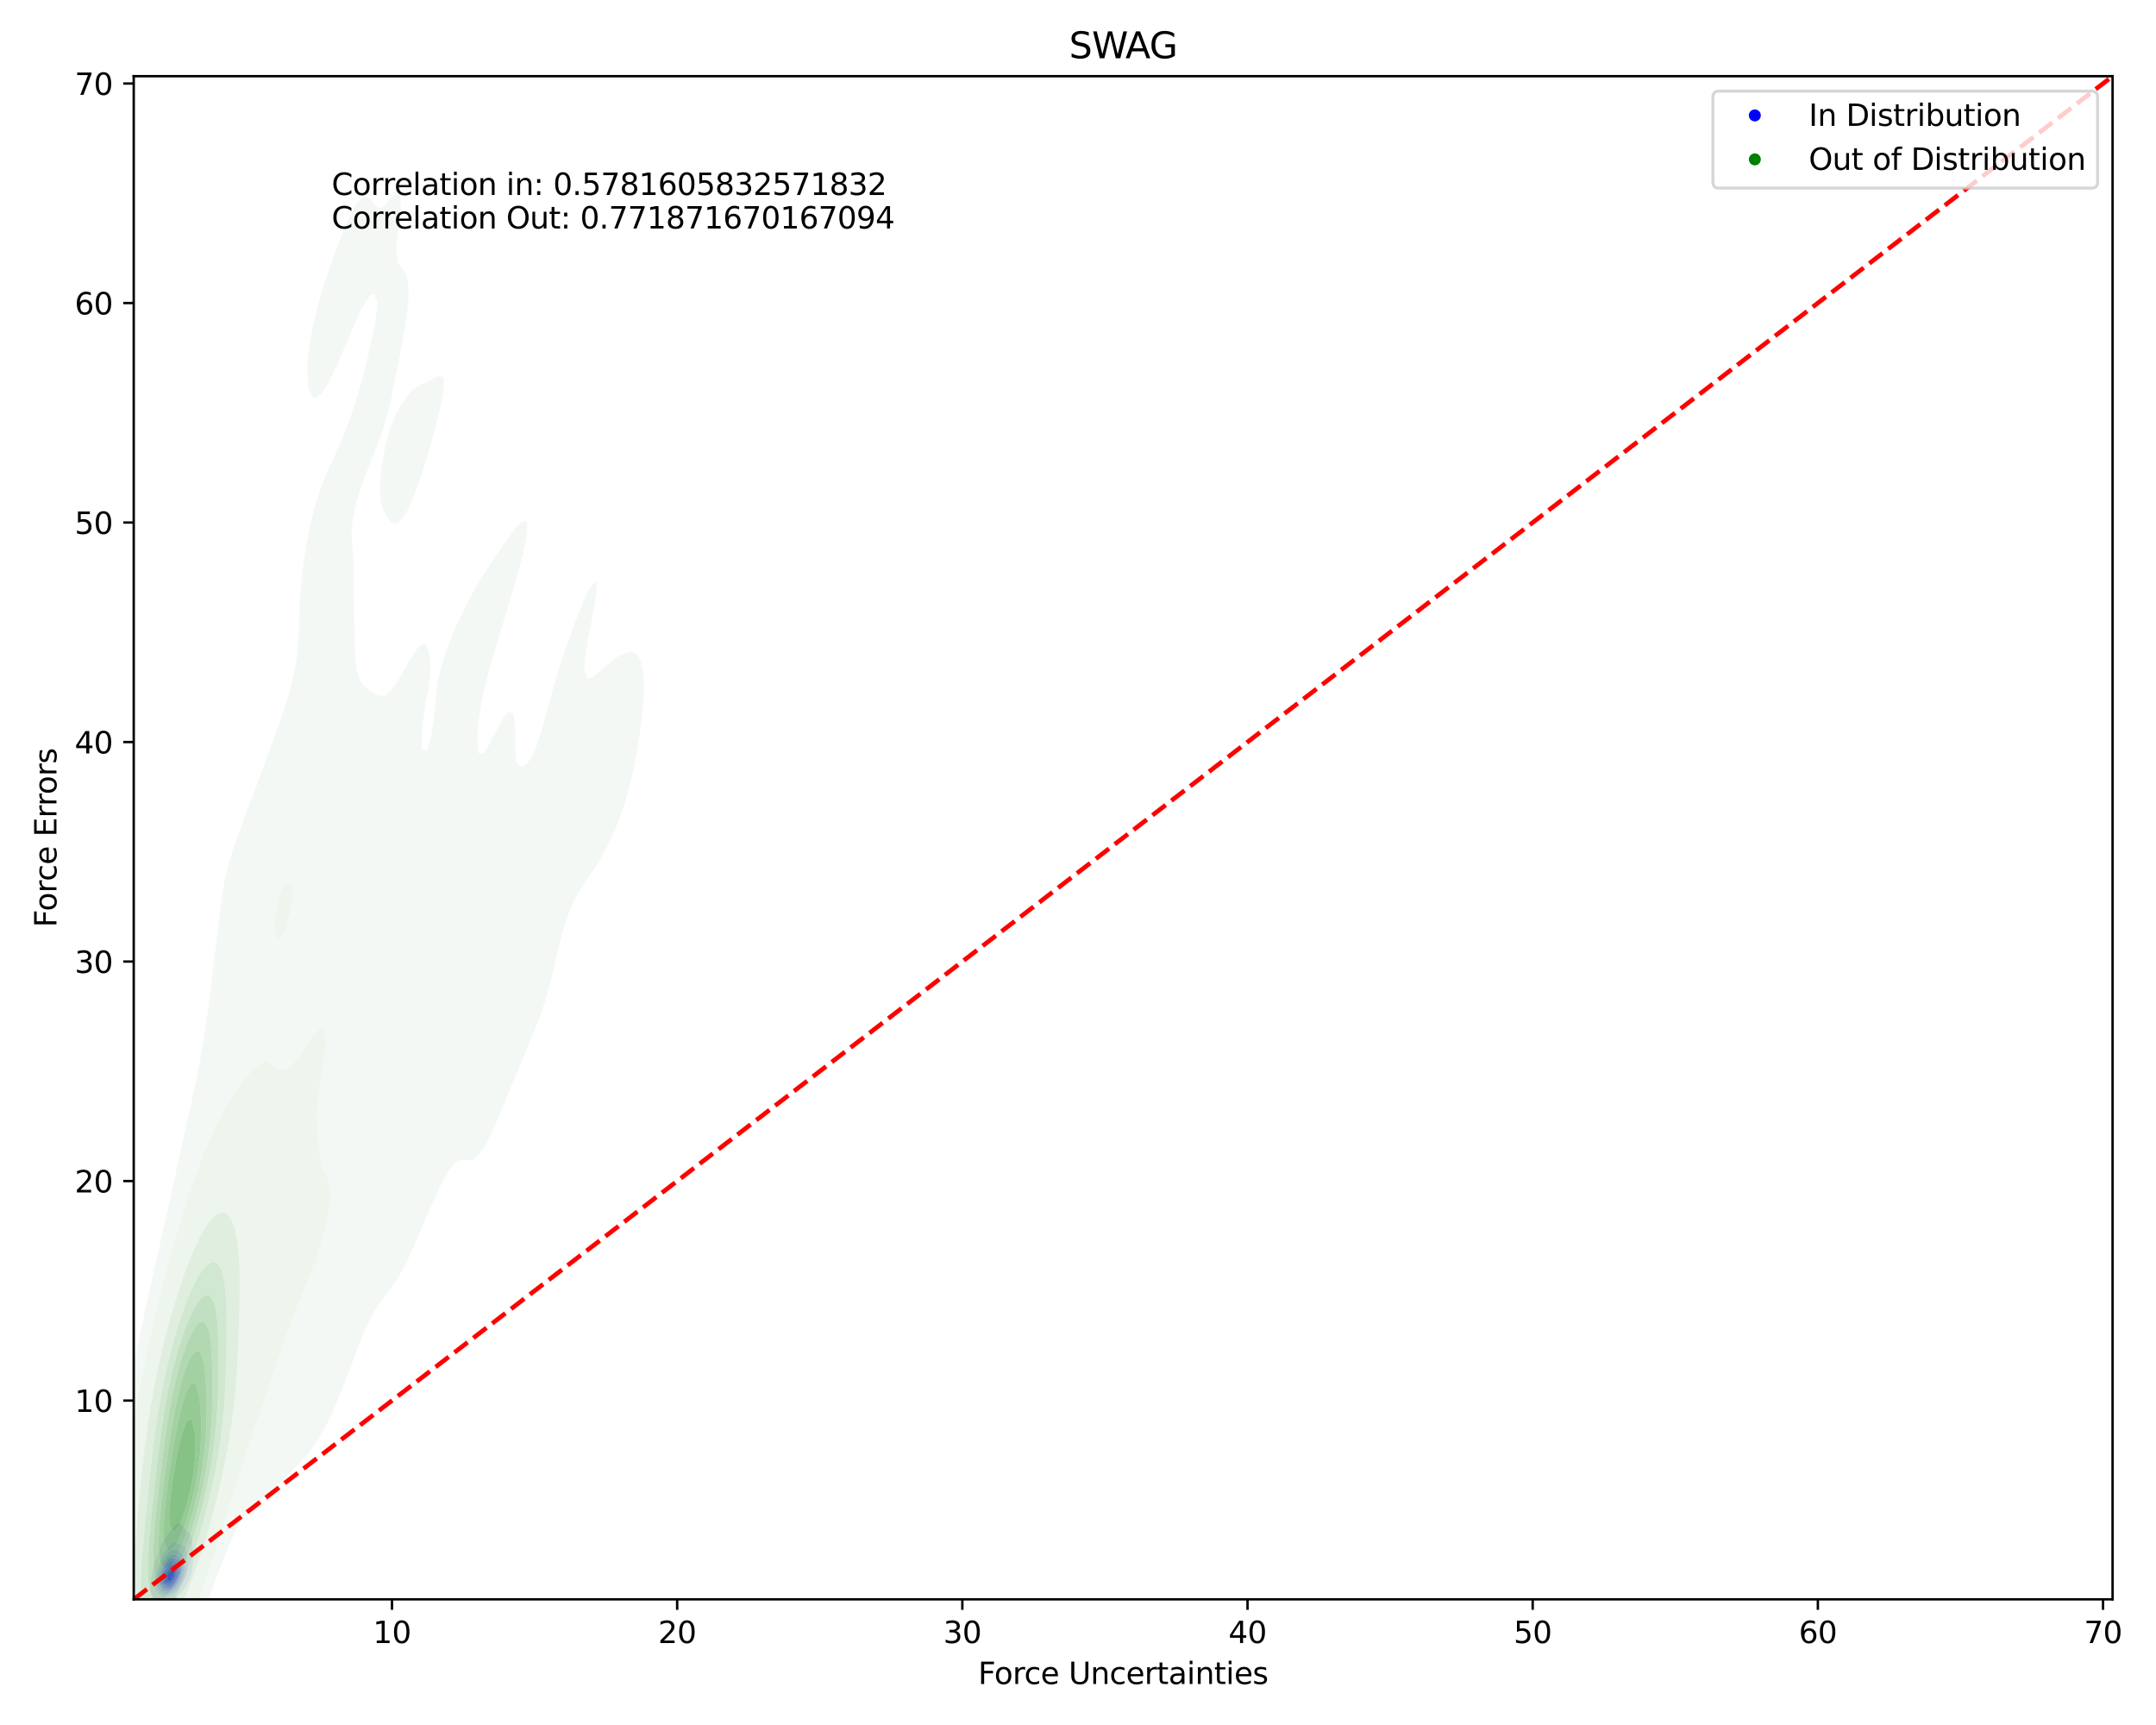 <?xml version="1.0" encoding="utf-8" standalone="no"?>
<!DOCTYPE svg PUBLIC "-//W3C//DTD SVG 1.1//EN"
  "http://www.w3.org/Graphics/SVG/1.1/DTD/svg11.dtd">
<svg xmlns:xlink="http://www.w3.org/1999/xlink" width="720pt" height="576pt" viewBox="0 0 720 576" xmlns="http://www.w3.org/2000/svg" version="1.1">
 <defs>
  <style type="text/css">*{stroke-linejoin: round; stroke-linecap: butt}</style>
 </defs>
 <g id="figure_1">
  <g id="patch_1">
   <path d="M 0 576 
L 720 576 
L 720 0 
L 0 0 
z
" style="fill: #ffffff"/>
  </g>
  <g id="axes_1">
   <g id="patch_2">
    <path d="M 44.66 534.04 
L 705.495 534.04 
L 705.495 25.44 
L 44.66 25.44 
z
" style="fill: #ffffff"/>
   </g>
   <g id="QuadContourSet_1">
    <path d="M 52.668 534.454 
L 53.351 534.876 
L 54.034 535.025 
L 54.716 535.048 
L 55.399 535.016 
L 56.082 534.958 
L 56.765 534.848 
L 57.447 534.575 
L 58.044 534.043 
L 58.13 534.006 
L 58.813 533.593 
L 59.496 532.848 
L 59.644 532.661 
L 60.178 532.234 
L 60.861 531.279 
L 60.861 531.279 
L 61.544 530.442 
L 61.884 529.898 
L 62.227 529.36 
L 62.721 528.516 
L 62.91 528.095 
L 63.386 527.135 
L 63.592 526.373 
L 63.838 525.753 
L 64.155 524.371 
L 64.275 523.421 
L 64.372 522.99 
L 64.481 521.608 
L 64.476 520.226 
L 64.436 518.845 
L 64.318 517.463 
L 64.275 516.403 
L 64.269 516.082 
L 64.168 514.7 
L 63.905 513.318 
L 63.592 512.177 
L 63.352 511.937 
L 62.91 511.588 
L 62.227 511.169 
L 61.731 510.555 
L 61.544 510.098 
L 60.861 509.572 
L 60.557 509.174 
L 60.178 508.412 
L 59.496 508.517 
L 58.813 509.168 
L 58.808 509.174 
L 58.13 509.743 
L 57.508 510.555 
L 57.447 510.617 
L 56.765 511.315 
L 56.372 511.937 
L 56.082 512.244 
L 55.399 513.161 
L 55.285 513.318 
L 54.716 514.051 
L 54.332 514.7 
L 54.034 515.345 
L 53.771 516.082 
L 53.351 517.382 
L 53.327 517.463 
L 52.766 518.845 
L 52.668 519.1 
L 52.195 520.226 
L 51.985 520.878 
L 51.72 521.608 
L 51.36 522.99 
L 51.303 523.212 
L 50.95 524.371 
L 50.664 525.753 
L 50.62 526.108 
L 50.423 527.135 
L 50.289 528.516 
L 50.262 529.898 
L 50.408 531.279 
L 50.62 532.032 
L 50.824 532.661 
L 51.303 533.407 
L 51.985 533.884 
L 52.23 534.043 
z
M 53.402 532.661 
L 53.351 532.628 
L 52.668 531.974 
L 52.116 531.279 
L 51.985 531.022 
L 51.61 529.898 
L 51.556 528.516 
L 51.704 527.135 
L 51.985 525.901 
L 52.013 525.753 
L 52.372 524.371 
L 52.668 523.553 
L 52.858 522.99 
L 53.351 521.677 
L 53.376 521.608 
L 53.86 520.226 
L 54.034 519.804 
L 54.478 518.845 
L 54.716 518.352 
L 55.399 517.469 
L 55.406 517.463 
L 56.082 516.707 
L 56.765 516.082 
L 56.765 516.082 
L 57.447 515.227 
L 58.13 514.925 
L 58.813 515.218 
L 59.496 515.518 
L 60.178 515.653 
L 60.861 515.863 
L 61.293 516.082 
L 61.544 516.242 
L 62.227 517.284 
L 62.272 517.463 
L 62.343 518.845 
L 62.391 520.226 
L 62.486 521.608 
L 62.542 522.99 
L 62.474 524.371 
L 62.227 525.576 
L 62.201 525.753 
L 61.788 527.135 
L 61.544 527.66 
L 61.149 528.516 
L 60.861 529.023 
L 60.297 529.898 
L 60.178 530.074 
L 59.496 530.983 
L 59.211 531.279 
L 58.813 531.767 
L 58.13 532.357 
L 57.526 532.661 
L 57.447 532.724 
L 56.765 533.052 
L 56.082 533.213 
L 55.399 533.282 
L 54.716 533.258 
L 54.034 533.096 
z
" clip-path="url(#pdef5281f9a)" style="fill: #e5e5f3"/>
    <path d="M 54.034 533.096 
L 54.716 533.258 
L 55.399 533.282 
L 56.082 533.213 
L 56.765 533.052 
L 57.447 532.724 
L 57.526 532.661 
L 58.13 532.357 
L 58.813 531.767 
L 59.211 531.279 
L 59.496 530.983 
L 60.178 530.074 
L 60.297 529.898 
L 60.861 529.023 
L 61.149 528.516 
L 61.544 527.66 
L 61.788 527.135 
L 62.201 525.753 
L 62.227 525.576 
L 62.474 524.371 
L 62.542 522.99 
L 62.486 521.608 
L 62.391 520.226 
L 62.343 518.845 
L 62.272 517.463 
L 62.227 517.284 
L 61.544 516.242 
L 61.293 516.082 
L 60.861 515.863 
L 60.178 515.653 
L 59.496 515.518 
L 58.813 515.218 
L 58.13 514.925 
L 57.447 515.227 
L 56.765 516.082 
L 56.765 516.082 
L 56.082 516.707 
L 55.406 517.463 
L 55.399 517.469 
L 54.716 518.352 
L 54.478 518.845 
L 54.034 519.804 
L 53.86 520.226 
L 53.376 521.608 
L 53.351 521.677 
L 52.858 522.99 
L 52.668 523.553 
L 52.372 524.371 
L 52.013 525.753 
L 51.985 525.901 
L 51.704 527.135 
L 51.556 528.516 
L 51.61 529.898 
L 51.985 531.022 
L 52.116 531.279 
L 52.668 531.974 
L 53.351 532.628 
L 53.402 532.661 
z
M 53.306 531.279 
L 52.668 530.316 
L 52.458 529.898 
L 52.249 528.516 
L 52.372 527.135 
L 52.668 525.893 
L 52.699 525.753 
L 53.128 524.371 
L 53.351 523.774 
L 53.645 522.99 
L 54.034 521.974 
L 54.18 521.608 
L 54.716 520.377 
L 54.796 520.226 
L 55.399 519.256 
L 55.77 518.845 
L 56.082 518.485 
L 56.765 517.871 
L 57.447 517.494 
L 58.13 517.467 
L 58.813 517.617 
L 59.496 517.777 
L 60.178 518.124 
L 60.828 518.845 
L 60.861 518.889 
L 61.359 520.226 
L 61.544 521.554 
L 61.551 521.608 
L 61.691 522.99 
L 61.7 524.371 
L 61.544 525.261 
L 61.477 525.753 
L 61.039 527.135 
L 60.861 527.511 
L 60.386 528.516 
L 60.178 528.871 
L 59.496 529.898 
L 59.496 529.898 
L 58.813 530.804 
L 58.266 531.279 
L 58.13 531.422 
L 57.447 531.919 
L 56.765 532.185 
L 56.082 532.319 
L 55.399 532.355 
L 54.716 532.281 
L 54.034 532.013 
L 53.351 531.334 
z
" clip-path="url(#pdef5281f9a)" style="fill: #cecef5"/>
    <path d="M 53.351 531.334 
L 54.034 532.013 
L 54.716 532.281 
L 55.399 532.355 
L 56.082 532.319 
L 56.765 532.185 
L 57.447 531.919 
L 58.13 531.422 
L 58.266 531.279 
L 58.813 530.804 
L 59.496 529.898 
L 59.496 529.898 
L 60.178 528.871 
L 60.386 528.516 
L 60.861 527.511 
L 61.039 527.135 
L 61.477 525.753 
L 61.544 525.261 
L 61.7 524.371 
L 61.691 522.99 
L 61.551 521.608 
L 61.544 521.554 
L 61.359 520.226 
L 60.861 518.889 
L 60.828 518.845 
L 60.178 518.124 
L 59.496 517.777 
L 58.813 517.617 
L 58.13 517.467 
L 57.447 517.494 
L 56.765 517.871 
L 56.082 518.485 
L 55.77 518.845 
L 55.399 519.256 
L 54.796 520.226 
L 54.716 520.377 
L 54.18 521.608 
L 54.034 521.974 
L 53.645 522.99 
L 53.351 523.774 
L 53.128 524.371 
L 52.699 525.753 
L 52.668 525.893 
L 52.372 527.135 
L 52.249 528.516 
L 52.458 529.898 
L 52.668 530.316 
L 53.306 531.279 
z
M 54.527 531.279 
L 54.034 530.9 
L 53.355 529.898 
L 53.351 529.887 
L 52.933 528.516 
L 52.995 527.135 
L 53.336 525.753 
L 53.351 525.711 
L 53.813 524.371 
L 54.034 523.817 
L 54.377 522.99 
L 54.716 522.18 
L 54.986 521.608 
L 55.399 520.815 
L 55.806 520.226 
L 56.082 519.87 
L 56.765 519.287 
L 57.447 519.066 
L 58.13 519.148 
L 58.813 519.313 
L 59.496 519.601 
L 60.141 520.226 
L 60.178 520.271 
L 60.729 521.608 
L 60.861 522.424 
L 60.945 522.99 
L 61.026 524.371 
L 60.861 525.63 
L 60.848 525.753 
L 60.426 527.135 
L 60.178 527.651 
L 59.761 528.516 
L 59.496 528.958 
L 58.813 529.898 
L 58.813 529.898 
L 58.13 530.635 
L 57.447 531.087 
L 56.966 531.279 
L 56.765 531.381 
L 56.082 531.561 
L 55.399 531.567 
L 54.716 531.396 
z
" clip-path="url(#pdef5281f9a)" style="fill: #b4b4f6"/>
    <path d="M 54.716 531.396 
L 55.399 531.567 
L 56.082 531.561 
L 56.765 531.381 
L 56.966 531.279 
L 57.447 531.087 
L 58.13 530.635 
L 58.813 529.898 
L 58.813 529.898 
L 59.496 528.958 
L 59.761 528.516 
L 60.178 527.651 
L 60.426 527.135 
L 60.848 525.753 
L 60.861 525.63 
L 61.026 524.371 
L 60.945 522.99 
L 60.861 522.424 
L 60.729 521.608 
L 60.178 520.271 
L 60.141 520.226 
L 59.496 519.601 
L 58.813 519.313 
L 58.13 519.148 
L 57.447 519.066 
L 56.765 519.287 
L 56.082 519.87 
L 55.806 520.226 
L 55.399 520.815 
L 54.986 521.608 
L 54.716 522.18 
L 54.377 522.99 
L 54.034 523.817 
L 53.813 524.371 
L 53.351 525.711 
L 53.336 525.753 
L 52.995 527.135 
L 52.933 528.516 
L 53.351 529.887 
L 53.355 529.898 
L 54.034 530.9 
L 54.527 531.279 
z
M 53.984 529.898 
L 53.464 528.516 
L 53.46 527.135 
L 53.773 525.753 
L 54.034 525.056 
L 54.291 524.371 
L 54.716 523.39 
L 54.915 522.99 
L 55.399 521.973 
L 55.64 521.608 
L 56.082 520.934 
L 56.765 520.359 
L 57.447 520.226 
L 58.13 520.271 
L 58.813 520.407 
L 59.496 520.784 
L 60.061 521.608 
L 60.178 521.957 
L 60.419 522.99 
L 60.53 524.371 
L 60.407 525.753 
L 60.178 526.475 
L 59.987 527.135 
L 59.496 528.15 
L 59.306 528.516 
L 58.813 529.251 
L 58.24 529.898 
L 58.13 530.016 
L 57.447 530.555 
L 56.765 530.869 
L 56.082 531.003 
L 55.399 530.959 
L 54.716 530.689 
L 54.034 529.971 
z
" clip-path="url(#pdef5281f9a)" style="fill: #9c9cf7"/>
    <path d="M 54.034 529.971 
L 54.716 530.689 
L 55.399 530.959 
L 56.082 531.003 
L 56.765 530.869 
L 57.447 530.555 
L 58.13 530.016 
L 58.24 529.898 
L 58.813 529.251 
L 59.306 528.516 
L 59.496 528.15 
L 59.987 527.135 
L 60.178 526.475 
L 60.407 525.753 
L 60.53 524.371 
L 60.419 522.99 
L 60.178 521.957 
L 60.061 521.608 
L 59.496 520.784 
L 58.813 520.407 
L 58.13 520.271 
L 57.447 520.226 
L 56.765 520.359 
L 56.082 520.934 
L 55.64 521.608 
L 55.399 521.973 
L 54.915 522.99 
L 54.716 523.39 
L 54.291 524.371 
L 54.034 525.056 
L 53.773 525.753 
L 53.46 527.135 
L 53.464 528.516 
L 53.984 529.898 
z
M 54.821 529.898 
L 54.716 529.786 
L 54.082 528.516 
L 54.034 527.889 
L 53.984 527.135 
L 54.034 526.919 
L 54.28 525.753 
L 54.716 524.634 
L 54.829 524.371 
L 55.399 523.221 
L 55.556 522.99 
L 56.082 522.156 
L 56.765 521.608 
L 56.765 521.608 
L 57.447 521.337 
L 58.13 521.3 
L 58.813 521.495 
L 58.958 521.608 
L 59.496 522.222 
L 59.794 522.99 
L 59.963 524.371 
L 59.875 525.753 
L 59.496 527.092 
L 59.484 527.135 
L 58.813 528.434 
L 58.765 528.516 
L 58.13 529.304 
L 57.447 529.894 
L 57.441 529.898 
L 56.765 530.268 
L 56.082 530.383 
L 55.399 530.254 
z
" clip-path="url(#pdef5281f9a)" style="fill: #8181f8"/>
    <path d="M 55.399 530.254 
L 56.082 530.383 
L 56.765 530.268 
L 57.441 529.898 
L 57.447 529.894 
L 58.13 529.304 
L 58.765 528.516 
L 58.813 528.434 
L 59.484 527.135 
L 59.496 527.092 
L 59.875 525.753 
L 59.963 524.371 
L 59.794 522.99 
L 59.496 522.222 
L 58.958 521.608 
L 58.813 521.495 
L 58.13 521.3 
L 57.447 521.337 
L 56.765 521.608 
L 56.765 521.608 
L 56.082 522.156 
L 55.556 522.99 
L 55.399 523.221 
L 54.829 524.371 
L 54.716 524.634 
L 54.28 525.753 
L 54.034 526.919 
L 53.984 527.135 
L 54.034 527.889 
L 54.082 528.516 
L 54.716 529.786 
L 54.821 529.898 
z
M 54.716 528.516 
L 54.716 528.516 
L 54.513 527.135 
L 54.716 526.07 
L 54.777 525.753 
L 55.37 524.371 
L 55.399 524.313 
L 56.082 523.272 
L 56.373 522.99 
L 56.765 522.605 
L 57.447 522.295 
L 58.13 522.276 
L 58.813 522.634 
L 59.065 522.99 
L 59.413 524.371 
L 59.348 525.753 
L 58.965 527.135 
L 58.813 527.43 
L 58.18 528.516 
L 58.13 528.578 
L 57.447 529.249 
L 56.765 529.63 
L 56.082 529.708 
L 55.399 529.396 
z
" clip-path="url(#pdef5281f9a)" style="fill: #6565fa"/>
    <path d="M 55.399 529.396 
L 56.082 529.708 
L 56.765 529.63 
L 57.447 529.249 
L 58.13 528.578 
L 58.18 528.516 
L 58.813 527.43 
L 58.965 527.135 
L 59.348 525.753 
L 59.413 524.371 
L 59.065 522.99 
L 58.813 522.634 
L 58.13 522.276 
L 57.447 522.295 
L 56.765 522.605 
L 56.373 522.99 
L 56.082 523.272 
L 55.399 524.313 
L 55.37 524.371 
L 54.777 525.753 
L 54.716 526.07 
L 54.513 527.135 
L 54.716 528.516 
L 54.716 528.516 
z
M 55.59 528.516 
L 55.399 528.115 
L 55.137 527.135 
L 55.348 525.753 
L 55.399 525.634 
L 56.053 524.371 
L 56.082 524.327 
L 56.765 523.627 
L 57.447 523.288 
L 58.13 523.37 
L 58.813 524.371 
L 58.811 525.753 
L 58.412 527.135 
L 58.13 527.628 
L 57.488 528.516 
L 57.447 528.556 
L 56.765 528.922 
L 56.082 528.87 
z
" clip-path="url(#pdef5281f9a)" style="fill: #4646fb"/>
    <path d="M 56.082 528.87 
L 56.765 528.922 
L 57.447 528.556 
L 57.488 528.516 
L 58.13 527.628 
L 58.412 527.135 
L 58.811 525.753 
L 58.813 524.371 
L 58.13 523.37 
L 57.447 523.288 
L 56.765 523.627 
L 56.082 524.327 
L 56.053 524.371 
L 55.399 525.634 
L 55.348 525.753 
L 55.137 527.135 
L 55.399 528.115 
L 55.59 528.516 
z
M 55.725 527.135 
L 55.896 525.753 
L 56.082 525.396 
L 56.765 524.413 
L 56.831 524.371 
L 57.447 524.109 
L 58.13 524.371 
L 58.13 524.371 
L 58.346 525.753 
L 58.13 526.551 
L 57.936 527.135 
L 57.447 527.797 
L 56.765 528.253 
L 56.082 527.877 
z
" clip-path="url(#pdef5281f9a)" style="fill: #2929fd"/>
    <path d="M 56.082 527.877 
L 56.765 528.253 
L 57.447 527.797 
L 57.936 527.135 
L 58.13 526.551 
L 58.346 525.753 
L 58.13 524.371 
L 58.13 524.371 
L 57.447 524.109 
L 56.831 524.371 
L 56.765 524.413 
L 56.082 525.396 
L 55.896 525.753 
L 55.725 527.135 
z
" clip-path="url(#pdef5281f9a)" style="fill: #0e0efe"/>
   </g>
   <g id="QuadContourSet_2">
    <path d="M 39.018 582.353 
L 40.474 582.793 
L 41.93 582.598 
L 43.386 581.853 
L 43.87 581.43 
L 44.842 580.928 
L 46.298 579.836 
L 47.754 578.196 
L 48.436 577.174 
L 49.21 576.435 
L 50.666 574.561 
L 51.589 572.918 
L 52.122 572.277 
L 53.579 570.013 
L 54.247 568.663 
L 55.035 567.527 
L 56.491 564.51 
L 56.537 564.407 
L 57.947 562.047 
L 58.774 560.151 
L 59.403 559.019 
L 60.722 555.896 
L 60.859 555.632 
L 62.315 552.456 
L 62.64 551.64 
L 63.771 549.205 
L 64.479 547.384 
L 65.227 545.674 
L 66.195 543.129 
L 66.683 541.949 
L 67.831 538.873 
L 68.139 538.088 
L 69.414 534.617 
L 69.595 534.137 
L 70.969 530.362 
L 71.052 530.134 
L 72.508 526.138 
L 72.52 526.106 
L 73.964 522.401 
L 74.183 521.85 
L 75.42 518.772 
L 75.911 517.594 
L 76.876 515.315 
L 77.755 513.339 
L 78.332 512.067 
L 79.764 509.083 
L 79.788 509.034 
L 81.244 506.837 
L 82.601 504.827 
L 82.7 504.692 
L 84.156 503.24 
L 85.612 501.916 
L 87.069 500.698 
L 87.224 500.572 
L 88.525 499.65 
L 89.981 498.491 
L 91.437 497.158 
L 92.255 496.316 
L 92.893 495.731 
L 94.349 494.308 
L 95.805 492.78 
L 96.486 492.06 
L 97.261 491.31 
L 98.717 489.91 
L 100.173 488.425 
L 100.742 487.805 
L 101.629 486.909 
L 103.085 485.238 
L 104.323 483.549 
L 104.542 483.267 
L 105.998 481.113 
L 107.05 479.293 
L 107.454 478.613 
L 108.91 475.892 
L 109.332 475.038 
L 110.366 472.923 
L 111.345 470.782 
L 111.822 469.697 
L 113.17 466.526 
L 113.278 466.255 
L 114.734 462.655 
L 114.895 462.27 
L 116.19 458.906 
L 116.552 458.015 
L 117.646 455.053 
L 118.164 453.759 
L 119.102 451.189 
L 119.784 449.503 
L 120.559 447.431 
L 121.479 445.248 
L 122.015 443.897 
L 123.333 440.992 
L 123.471 440.676 
L 124.927 437.926 
L 125.682 436.736 
L 126.383 435.608 
L 127.839 433.627 
L 128.783 432.481 
L 129.295 431.86 
L 130.751 429.952 
L 131.972 428.225 
L 132.207 427.9 
L 133.663 425.43 
L 134.438 423.969 
L 135.119 422.717 
L 136.575 419.792 
L 136.61 419.714 
L 138.032 416.576 
L 138.515 415.458 
L 139.488 413.245 
L 140.362 411.202 
L 140.944 409.854 
L 142.194 406.947 
L 142.4 406.465 
L 143.856 403.113 
L 144.047 402.691 
L 145.312 399.823 
L 145.974 398.435 
L 146.768 396.683 
L 148.045 394.179 
L 148.224 393.798 
L 149.68 391.237 
L 150.641 389.924 
L 151.136 389.168 
L 152.592 387.81 
L 154.049 387.256 
L 155.505 387.306 
L 156.961 387.388 
L 158.417 386.894 
L 159.762 385.668 
L 159.873 385.579 
L 161.329 383.603 
L 162.552 381.412 
L 162.785 381.032 
L 164.241 378.113 
L 164.657 377.157 
L 165.697 374.896 
L 166.539 372.901 
L 167.153 371.479 
L 168.323 368.645 
L 168.609 367.95 
L 170.061 364.39 
L 170.065 364.379 
L 171.522 360.834 
L 171.823 360.134 
L 172.978 357.315 
L 173.605 355.878 
L 174.434 353.842 
L 175.404 351.623 
L 175.89 350.407 
L 177.19 347.367 
L 177.346 346.963 
L 178.802 343.419 
L 178.936 343.111 
L 180.258 339.622 
L 180.555 338.856 
L 181.714 335.358 
L 181.969 334.6 
L 183.17 330.365 
L 183.176 330.344 
L 184.286 326.088 
L 184.626 324.645 
L 185.303 321.833 
L 186.082 318.435 
L 186.286 317.577 
L 187.331 313.321 
L 187.539 312.548 
L 188.529 309.066 
L 188.995 307.63 
L 189.981 304.81 
L 190.451 303.659 
L 191.83 300.554 
L 191.907 300.407 
L 193.363 297.818 
L 194.246 296.299 
L 194.819 295.445 
L 196.275 293.33 
L 197.102 292.043 
L 197.731 291.182 
L 199.187 289.017 
L 199.903 287.787 
L 200.643 286.631 
L 202.099 283.987 
L 202.328 283.532 
L 203.555 281.18 
L 204.432 279.276 
L 205.012 277.992 
L 206.243 275.02 
L 206.468 274.438 
L 207.815 270.764 
L 207.924 270.431 
L 209.177 266.509 
L 209.38 265.763 
L 210.343 262.253 
L 210.836 260.08 
L 211.323 257.997 
L 212.159 253.742 
L 212.292 252.985 
L 212.95 249.486 
L 213.622 245.23 
L 213.748 244.298 
L 214.245 240.975 
L 214.738 236.719 
L 215.067 232.463 
L 215.133 228.208 
L 214.741 223.952 
L 213.748 220.109 
L 213.547 219.696 
L 212.292 218.088 
L 210.836 217.615 
L 209.38 217.836 
L 207.924 218.391 
L 206.468 219.16 
L 205.699 219.696 
L 205.012 220.143 
L 203.555 221.24 
L 202.099 222.458 
L 200.643 223.899 
L 200.586 223.952 
L 199.187 225.119 
L 197.731 226.167 
L 196.275 226.564 
L 195.189 223.952 
L 195.437 219.696 
L 196.038 215.441 
L 196.275 214.168 
L 196.792 211.185 
L 197.666 206.929 
L 197.731 206.581 
L 198.425 202.673 
L 199.187 198.674 
L 199.234 198.418 
L 199.219 194.162 
L 199.187 194.085 
L 199.08 194.162 
L 197.731 195.145 
L 196.275 197.574 
L 195.916 198.418 
L 194.819 200.817 
L 194.089 202.673 
L 193.363 204.36 
L 192.397 206.929 
L 191.907 208.121 
L 190.794 211.185 
L 190.451 212.066 
L 189.272 215.441 
L 188.995 216.206 
L 187.833 219.696 
L 187.539 220.578 
L 186.473 223.952 
L 186.082 225.23 
L 185.187 228.208 
L 184.626 230.193 
L 183.965 232.463 
L 183.17 235.429 
L 182.794 236.719 
L 181.714 240.757 
L 181.647 240.975 
L 180.442 245.23 
L 180.258 245.886 
L 179.006 249.486 
L 178.802 250.056 
L 177.346 253.056 
L 176.849 253.742 
L 175.89 255.005 
L 174.434 255.913 
L 172.978 255.385 
L 172.348 253.742 
L 172.078 249.486 
L 172.104 245.23 
L 171.952 240.975 
L 171.522 238.757 
L 170.065 237.62 
L 168.609 238.996 
L 167.337 240.975 
L 167.153 241.252 
L 165.697 244.002 
L 165.083 245.23 
L 164.241 246.904 
L 162.868 249.486 
L 162.785 249.645 
L 161.329 251.567 
L 159.873 251.486 
L 159.477 249.486 
L 159.454 245.23 
L 159.793 240.975 
L 159.873 240.401 
L 160.426 236.719 
L 161.206 232.463 
L 161.329 231.928 
L 162.191 228.208 
L 162.785 225.977 
L 163.317 223.952 
L 164.241 220.768 
L 164.54 219.696 
L 165.697 215.853 
L 165.814 215.441 
L 167.103 211.185 
L 167.153 211.026 
L 168.381 206.929 
L 168.609 206.194 
L 169.65 202.673 
L 170.065 201.303 
L 170.907 198.418 
L 171.522 196.334 
L 172.147 194.162 
L 172.978 191.242 
L 173.355 189.906 
L 174.434 185.925 
L 174.509 185.651 
L 175.45 181.395 
L 175.89 178.725 
L 176.166 177.139 
L 175.89 174.145 
L 174.434 174.002 
L 172.978 175.419 
L 171.522 177.098 
L 171.492 177.139 
L 170.065 179.245 
L 168.609 181.242 
L 168.501 181.395 
L 167.153 183.418 
L 165.697 185.47 
L 165.573 185.651 
L 164.241 187.648 
L 162.785 189.779 
L 162.704 189.906 
L 161.329 192.087 
L 160.037 194.162 
L 159.873 194.437 
L 158.417 196.963 
L 157.603 198.418 
L 156.961 199.628 
L 155.505 202.399 
L 155.36 202.673 
L 154.049 205.397 
L 153.291 206.929 
L 152.592 208.566 
L 151.408 211.185 
L 151.136 211.926 
L 149.716 215.441 
L 149.68 215.559 
L 148.224 219.696 
L 148.224 219.696 
L 146.957 223.952 
L 146.768 225.127 
L 146.018 228.208 
L 145.584 232.463 
L 145.312 235.923 
L 145.207 236.719 
L 144.654 240.975 
L 144.063 245.23 
L 143.856 246.234 
L 142.85 249.486 
L 142.4 250.736 
L 140.944 250.231 
L 140.86 249.486 
L 140.837 245.23 
L 140.944 243.591 
L 141.236 240.975 
L 141.882 236.719 
L 142.4 233.214 
L 142.603 232.463 
L 143.409 228.208 
L 143.754 223.952 
L 143.648 219.696 
L 142.433 215.441 
L 142.4 215.393 
L 140.944 215.029 
L 140.523 215.441 
L 139.488 216.367 
L 138.032 218.439 
L 137.305 219.696 
L 136.575 220.901 
L 135.119 223.438 
L 134.83 223.952 
L 133.663 226.026 
L 132.263 228.208 
L 132.207 228.297 
L 130.751 230.277 
L 129.295 231.637 
L 127.839 232.302 
L 126.383 232.219 
L 124.927 231.542 
L 123.471 230.565 
L 122.015 229.435 
L 120.818 228.208 
L 120.559 227.836 
L 119.141 223.952 
L 119.102 223.708 
L 118.695 219.696 
L 118.517 215.441 
L 118.416 211.185 
L 118.311 206.929 
L 118.204 202.673 
L 118.149 198.418 
L 118.171 194.162 
L 118.189 189.906 
L 118.01 185.651 
L 117.646 182.451 
L 117.529 181.395 
L 117.416 177.139 
L 117.646 175.166 
L 117.924 172.884 
L 118.842 168.628 
L 119.102 167.72 
L 120.082 164.372 
L 120.559 162.94 
L 121.525 160.117 
L 122.015 158.785 
L 123.119 155.861 
L 123.471 154.945 
L 124.78 151.605 
L 124.927 151.219 
L 126.383 147.502 
L 126.463 147.349 
L 127.839 143.672 
L 128.078 143.094 
L 129.214 138.838 
L 129.295 138.53 
L 130.302 134.582 
L 130.751 132.5 
L 131.199 130.327 
L 132.031 126.071 
L 132.207 125.25 
L 132.921 121.815 
L 133.663 117.956 
L 133.738 117.56 
L 134.543 113.304 
L 135.119 109.989 
L 135.284 109.048 
L 135.897 104.793 
L 136.36 100.537 
L 136.518 96.281 
L 135.777 92.026 
L 135.119 90.488 
L 133.663 88.699 
L 132.897 87.77 
L 132.348 83.514 
L 132.689 79.258 
L 133.189 75.003 
L 133.663 71.34 
L 133.724 70.747 
L 133.881 66.491 
L 133.663 65.136 
L 132.207 64.457 
L 130.751 65.775 
L 130.113 66.491 
L 129.295 67.609 
L 127.839 69.051 
L 126.383 69.444 
L 124.927 68.281 
L 123.633 66.491 
L 123.471 66.302 
L 122.015 65.491 
L 120.559 66.159 
L 120.327 66.491 
L 119.102 67.962 
L 117.646 70.513 
L 117.547 70.747 
L 116.19 73.541 
L 115.599 75.003 
L 114.734 76.939 
L 113.831 79.258 
L 113.278 80.587 
L 112.181 83.514 
L 111.822 84.437 
L 110.626 87.77 
L 110.366 88.486 
L 109.162 92.026 
L 108.91 92.782 
L 107.799 96.281 
L 107.454 97.429 
L 106.551 100.537 
L 105.998 102.617 
L 105.431 104.793 
L 104.542 108.679 
L 104.457 109.048 
L 103.658 113.304 
L 103.085 117.187 
L 103.03 117.56 
L 102.675 121.815 
L 102.659 126.071 
L 103.085 129.719 
L 103.245 130.327 
L 104.542 132.649 
L 105.998 132.64 
L 107.454 131.3 
L 108.071 130.327 
L 108.91 129.14 
L 110.366 126.468 
L 110.55 126.071 
L 111.822 123.484 
L 112.565 121.815 
L 113.278 120.235 
L 114.436 117.56 
L 114.734 116.848 
L 116.19 113.418 
L 116.242 113.304 
L 117.646 110.004 
L 118.1 109.048 
L 119.102 106.661 
L 120.033 104.793 
L 120.559 103.534 
L 122.015 100.855 
L 122.292 100.537 
L 123.471 98.835 
L 124.927 98.098 
L 126.006 100.537 
L 125.665 104.793 
L 125.009 109.048 
L 124.927 109.395 
L 124.123 113.304 
L 123.471 116.205 
L 123.189 117.56 
L 122.184 121.815 
L 122.015 122.448 
L 121.075 126.071 
L 120.559 127.922 
L 119.885 130.327 
L 119.102 132.952 
L 118.599 134.582 
L 117.646 137.511 
L 117.19 138.838 
L 116.19 141.624 
L 115.625 143.094 
L 114.734 145.351 
L 113.889 147.349 
L 113.278 148.782 
L 112.009 151.605 
L 111.822 152.024 
L 110.366 155.168 
L 110.054 155.861 
L 108.91 158.45 
L 108.223 160.117 
L 107.454 162.081 
L 106.629 164.372 
L 105.998 166.277 
L 105.281 168.628 
L 104.542 171.352 
L 104.153 172.884 
L 103.214 177.139 
L 103.085 177.787 
L 102.405 181.395 
L 101.723 185.651 
L 101.629 186.312 
L 101.142 189.906 
L 100.667 194.162 
L 100.266 198.418 
L 100.173 199.844 
L 99.999 202.673 
L 99.855 206.929 
L 99.753 211.185 
L 99.546 215.441 
L 99.087 219.696 
L 98.717 221.758 
L 98.357 223.952 
L 97.388 228.208 
L 97.261 228.646 
L 96.212 232.463 
L 95.805 233.752 
L 94.892 236.719 
L 94.349 238.329 
L 93.465 240.975 
L 92.893 242.596 
L 91.962 245.23 
L 91.437 246.68 
L 90.412 249.486 
L 89.981 250.663 
L 88.839 253.742 
L 88.525 254.596 
L 87.256 257.997 
L 87.069 258.511 
L 85.675 262.253 
L 85.612 262.425 
L 84.156 266.313 
L 84.079 266.509 
L 82.7 270.185 
L 82.47 270.764 
L 81.244 274.086 
L 80.873 275.02 
L 79.788 278.057 
L 79.312 279.276 
L 78.332 282.194 
L 77.833 283.532 
L 76.876 286.724 
L 76.519 287.787 
L 75.462 292.043 
L 75.42 292.263 
L 74.562 296.299 
L 74 300.554 
L 73.964 300.834 
L 73.396 304.81 
L 72.893 309.066 
L 72.508 312.576 
L 72.418 313.321 
L 71.845 317.577 
L 71.34 321.833 
L 71.052 324.301 
L 70.822 326.088 
L 70.284 330.344 
L 69.779 334.6 
L 69.595 336.059 
L 69.217 338.856 
L 68.62 343.111 
L 68.139 346.351 
L 67.98 347.367 
L 67.238 351.623 
L 66.683 354.686 
L 66.458 355.878 
L 65.598 360.134 
L 65.227 361.917 
L 64.696 364.39 
L 63.801 368.645 
L 63.771 368.781 
L 62.829 372.901 
L 62.315 375.265 
L 61.889 377.157 
L 60.972 381.412 
L 60.859 381.925 
L 60.001 385.668 
L 59.403 388.502 
L 59.086 389.924 
L 58.159 394.179 
L 57.947 395.154 
L 57.187 398.435 
L 56.491 401.773 
L 56.282 402.691 
L 55.311 406.947 
L 55.035 408.217 
L 54.32 411.202 
L 53.579 414.755 
L 53.412 415.458 
L 52.413 419.714 
L 52.122 421.088 
L 51.42 423.969 
L 50.666 427.683 
L 50.536 428.225 
L 49.537 432.481 
L 49.21 434.127 
L 48.582 436.736 
L 47.769 440.992 
L 47.754 441.069 
L 46.768 445.248 
L 46.298 447.858 
L 45.918 449.503 
L 45.077 453.759 
L 44.842 455.164 
L 44.211 458.015 
L 43.494 462.27 
L 43.386 462.985 
L 42.65 466.526 
L 42.015 470.782 
L 41.93 471.425 
L 41.24 475.038 
L 40.653 479.293 
L 40.474 480.861 
L 40.013 483.549 
L 39.442 487.805 
L 39.028 492.06 
L 39.018 492.182 
L 38.446 496.316 
L 38.007 500.572 
L 37.67 504.827 
L 37.562 506.382 
L 37.256 509.083 
L 36.843 513.339 
L 36.501 517.594 
L 36.211 521.85 
L 36.105 523.495 
L 35.828 526.106 
L 35.42 530.362 
L 35.078 534.617 
L 34.795 538.873 
L 34.649 541.423 
L 34.486 543.129 
L 34.148 547.384 
L 33.906 551.64 
L 33.754 555.896 
L 33.698 560.151 
L 33.765 564.407 
L 34.017 568.663 
L 34.583 572.918 
L 34.649 573.252 
L 35.556 577.174 
L 36.105 578.681 
L 37.562 581.098 
L 37.969 581.43 
z
M 41.279 568.663 
L 40.474 567.594 
L 39.281 564.407 
L 39.018 563.22 
L 38.467 560.151 
L 38.096 555.896 
L 37.976 551.64 
L 38.009 547.384 
L 38.148 543.129 
L 38.379 538.873 
L 38.697 534.617 
L 39.018 531.207 
L 39.07 530.362 
L 39.362 526.106 
L 39.705 521.85 
L 40.103 517.594 
L 40.474 514.073 
L 40.526 513.339 
L 40.835 509.083 
L 41.195 504.827 
L 41.625 500.572 
L 41.93 497.987 
L 42.065 496.316 
L 42.459 492.06 
L 42.966 487.805 
L 43.386 484.976 
L 43.536 483.549 
L 44.06 479.293 
L 44.775 475.038 
L 44.842 474.676 
L 45.375 470.782 
L 46.171 466.526 
L 46.298 465.907 
L 46.876 462.27 
L 47.754 458.184 
L 47.783 458.015 
L 48.559 453.759 
L 49.21 450.951 
L 49.49 449.503 
L 50.45 445.248 
L 50.666 444.363 
L 51.378 440.992 
L 52.122 438.047 
L 52.418 436.736 
L 53.508 432.481 
L 53.579 432.212 
L 54.532 428.225 
L 55.035 426.358 
L 55.641 423.969 
L 56.491 420.913 
L 56.815 419.714 
L 57.947 415.776 
L 58.038 415.458 
L 59.266 411.202 
L 59.403 410.733 
L 60.525 406.947 
L 60.859 405.839 
L 61.851 402.691 
L 62.315 401.204 
L 63.244 398.435 
L 63.771 396.809 
L 64.71 394.179 
L 65.227 392.648 
L 66.264 389.924 
L 66.683 388.731 
L 67.924 385.668 
L 68.139 385.079 
L 69.595 381.636 
L 69.706 381.412 
L 71.052 378.271 
L 71.64 377.157 
L 72.508 375.211 
L 73.79 372.901 
L 73.964 372.523 
L 75.42 369.831 
L 76.22 368.645 
L 76.876 367.428 
L 78.332 365.213 
L 78.985 364.39 
L 79.788 363.084 
L 81.244 361.128 
L 82.124 360.134 
L 82.7 359.272 
L 84.156 357.521 
L 85.612 356.082 
L 85.94 355.878 
L 87.069 354.915 
L 88.525 354.464 
L 89.981 354.973 
L 91.109 355.878 
L 91.437 356.128 
L 92.893 356.967 
L 94.349 357.153 
L 95.805 356.689 
L 96.933 355.878 
L 97.261 355.659 
L 98.717 354.342 
L 100.173 352.526 
L 100.762 351.623 
L 101.629 350.474 
L 103.085 348.216 
L 103.607 347.367 
L 104.542 346.095 
L 105.998 344.266 
L 107.357 343.111 
L 107.454 343.044 
L 107.585 343.111 
L 108.91 347.353 
L 108.911 347.367 
L 108.91 347.374 
L 108.429 351.623 
L 107.802 355.878 
L 107.454 358.153 
L 107.082 360.134 
L 106.422 364.39 
L 105.998 368.624 
L 105.995 368.645 
L 105.744 372.901 
L 105.813 377.157 
L 105.998 379.476 
L 106.135 381.412 
L 106.72 385.668 
L 107.454 388.968 
L 107.779 389.924 
L 108.91 392.576 
L 109.658 394.179 
L 110.366 397.847 
L 110.418 398.435 
L 110.366 399.167 
L 110.103 402.691 
L 109.366 406.947 
L 108.91 408.924 
L 108.362 411.202 
L 107.454 414.438 
L 107.156 415.458 
L 105.998 418.99 
L 105.753 419.714 
L 104.542 423.006 
L 104.18 423.969 
L 103.085 426.735 
L 102.493 428.225 
L 101.629 430.334 
L 100.759 432.481 
L 100.173 433.909 
L 99.041 436.736 
L 98.717 437.545 
L 97.384 440.992 
L 97.261 441.31 
L 95.805 445.248 
L 95.805 445.248 
L 94.349 449.351 
L 94.3 449.503 
L 92.893 453.584 
L 92.839 453.759 
L 91.437 457.866 
L 91.392 458.015 
L 89.981 462.127 
L 89.939 462.27 
L 88.525 466.345 
L 88.472 466.526 
L 87.069 470.538 
L 86.998 470.782 
L 85.612 474.752 
L 85.532 475.038 
L 84.156 479.028 
L 84.083 479.293 
L 82.7 483.392 
L 82.658 483.549 
L 81.265 487.805 
L 81.244 487.859 
L 79.935 492.06 
L 79.788 492.469 
L 78.629 496.316 
L 78.332 497.17 
L 77.33 500.572 
L 76.876 501.914 
L 76.026 504.827 
L 75.42 506.648 
L 74.706 509.083 
L 73.964 511.323 
L 73.361 513.339 
L 72.508 515.906 
L 71.986 517.594 
L 71.052 520.374 
L 70.576 521.85 
L 69.595 524.713 
L 69.123 526.106 
L 68.139 528.912 
L 67.618 530.362 
L 66.683 532.959 
L 66.048 534.617 
L 65.227 536.831 
L 64.391 538.873 
L 63.771 540.493 
L 62.614 543.129 
L 62.315 543.883 
L 60.859 547.133 
L 60.733 547.384 
L 59.403 550.494 
L 58.782 551.64 
L 57.947 553.51 
L 56.542 555.896 
L 56.491 556.005 
L 55.035 558.87 
L 54.129 560.151 
L 53.579 561.19 
L 52.122 563.394 
L 51.216 564.407 
L 50.666 565.274 
L 49.21 567.056 
L 47.754 568.272 
L 47.079 568.663 
L 46.298 569.351 
L 44.842 570.049 
L 43.386 570.132 
L 41.93 569.425 
z
M 92.6 313.321 
L 91.777 309.066 
L 92.116 304.81 
L 92.834 300.554 
L 92.893 300.326 
L 94.286 296.299 
L 94.349 296.148 
L 95.805 294.458 
L 97.261 295.459 
L 97.458 296.299 
L 97.472 300.554 
L 97.261 302.047 
L 96.761 304.81 
L 95.805 308.691 
L 95.667 309.066 
L 94.349 312.131 
L 93.251 313.321 
L 92.893 313.693 
z
M 130.751 174.476 
L 132.207 174.978 
L 133.663 174.121 
L 134.61 172.884 
L 135.119 172.236 
L 136.575 169.533 
L 136.967 168.628 
L 138.032 166.188 
L 138.718 164.372 
L 139.488 162.341 
L 140.243 160.117 
L 140.944 158.052 
L 141.631 155.861 
L 142.4 153.396 
L 142.931 151.605 
L 143.856 148.448 
L 144.169 147.349 
L 145.312 143.252 
L 145.356 143.094 
L 146.418 138.838 
L 146.768 137.251 
L 147.376 134.582 
L 148.198 130.327 
L 148.224 126.378 
L 148.226 126.071 
L 148.224 126.065 
L 146.768 125.511 
L 145.312 126.064 
L 145.299 126.071 
L 143.856 126.961 
L 142.4 127.65 
L 140.944 128.252 
L 139.488 128.972 
L 138.032 130.025 
L 137.732 130.327 
L 136.575 131.548 
L 135.119 133.42 
L 134.359 134.582 
L 133.663 135.762 
L 132.207 138.553 
L 132.035 138.838 
L 130.751 141.683 
L 130.145 143.094 
L 129.295 146.297 
L 128.991 147.349 
L 128.151 151.605 
L 127.839 153.719 
L 127.465 155.861 
L 126.993 160.117 
L 126.824 164.372 
L 127.361 168.628 
L 127.839 169.837 
L 129.295 172.638 
L 129.452 172.884 
z
" clip-path="url(#pdef5281f9a)" style="fill: #eaf2ea; fill-opacity: 0.5"/>
    <path d="M 41.93 569.425 
L 43.386 570.132 
L 44.842 570.049 
L 46.298 569.351 
L 47.079 568.663 
L 47.754 568.272 
L 49.21 567.056 
L 50.666 565.274 
L 51.216 564.407 
L 52.122 563.394 
L 53.579 561.19 
L 54.129 560.151 
L 55.035 558.87 
L 56.491 556.005 
L 56.542 555.896 
L 57.947 553.51 
L 58.782 551.64 
L 59.403 550.494 
L 60.733 547.384 
L 60.859 547.133 
L 62.315 543.883 
L 62.614 543.129 
L 63.771 540.493 
L 64.391 538.873 
L 65.227 536.831 
L 66.048 534.617 
L 66.683 532.959 
L 67.618 530.362 
L 68.139 528.912 
L 69.123 526.106 
L 69.595 524.713 
L 70.576 521.85 
L 71.052 520.374 
L 71.986 517.594 
L 72.508 515.906 
L 73.361 513.339 
L 73.964 511.323 
L 74.706 509.083 
L 75.42 506.648 
L 76.026 504.827 
L 76.876 501.914 
L 77.33 500.572 
L 78.332 497.17 
L 78.629 496.316 
L 79.788 492.469 
L 79.935 492.06 
L 81.244 487.859 
L 81.265 487.805 
L 82.658 483.549 
L 82.7 483.392 
L 84.083 479.293 
L 84.156 479.028 
L 85.532 475.038 
L 85.612 474.752 
L 86.998 470.782 
L 87.069 470.538 
L 88.472 466.526 
L 88.525 466.345 
L 89.939 462.27 
L 89.981 462.127 
L 91.392 458.015 
L 91.437 457.866 
L 92.839 453.759 
L 92.893 453.584 
L 94.3 449.503 
L 94.349 449.351 
L 95.805 445.248 
L 95.805 445.248 
L 97.261 441.31 
L 97.384 440.992 
L 98.717 437.545 
L 99.041 436.736 
L 100.173 433.909 
L 100.759 432.481 
L 101.629 430.334 
L 102.493 428.225 
L 103.085 426.735 
L 104.18 423.969 
L 104.542 423.006 
L 105.753 419.714 
L 105.998 418.99 
L 107.156 415.458 
L 107.454 414.438 
L 108.362 411.202 
L 108.91 408.924 
L 109.366 406.947 
L 110.103 402.691 
L 110.366 399.167 
L 110.418 398.435 
L 110.366 397.847 
L 109.658 394.179 
L 108.91 392.576 
L 107.779 389.924 
L 107.454 388.968 
L 106.72 385.668 
L 106.135 381.412 
L 105.998 379.476 
L 105.813 377.157 
L 105.744 372.901 
L 105.995 368.645 
L 105.998 368.624 
L 106.422 364.39 
L 107.082 360.134 
L 107.454 358.153 
L 107.802 355.878 
L 108.429 351.623 
L 108.91 347.374 
L 108.911 347.367 
L 108.91 347.353 
L 107.585 343.111 
L 107.454 343.044 
L 107.357 343.111 
L 105.998 344.266 
L 104.542 346.095 
L 103.607 347.367 
L 103.085 348.216 
L 101.629 350.474 
L 100.762 351.623 
L 100.173 352.526 
L 98.717 354.342 
L 97.261 355.659 
L 96.933 355.878 
L 95.805 356.689 
L 94.349 357.153 
L 92.893 356.967 
L 91.437 356.128 
L 91.109 355.878 
L 89.981 354.973 
L 88.525 354.464 
L 87.069 354.915 
L 85.94 355.878 
L 85.612 356.082 
L 84.156 357.521 
L 82.7 359.272 
L 82.124 360.134 
L 81.244 361.128 
L 79.788 363.084 
L 78.985 364.39 
L 78.332 365.213 
L 76.876 367.428 
L 76.22 368.645 
L 75.42 369.831 
L 73.964 372.523 
L 73.79 372.901 
L 72.508 375.211 
L 71.64 377.157 
L 71.052 378.271 
L 69.706 381.412 
L 69.595 381.636 
L 68.139 385.079 
L 67.924 385.668 
L 66.683 388.731 
L 66.264 389.924 
L 65.227 392.648 
L 64.71 394.179 
L 63.771 396.809 
L 63.244 398.435 
L 62.315 401.204 
L 61.851 402.691 
L 60.859 405.839 
L 60.525 406.947 
L 59.403 410.733 
L 59.266 411.202 
L 58.038 415.458 
L 57.947 415.776 
L 56.815 419.714 
L 56.491 420.913 
L 55.641 423.969 
L 55.035 426.358 
L 54.532 428.225 
L 53.579 432.212 
L 53.508 432.481 
L 52.418 436.736 
L 52.122 438.047 
L 51.378 440.992 
L 50.666 444.363 
L 50.45 445.248 
L 49.49 449.503 
L 49.21 450.951 
L 48.559 453.759 
L 47.783 458.015 
L 47.754 458.184 
L 46.876 462.27 
L 46.298 465.907 
L 46.171 466.526 
L 45.375 470.782 
L 44.842 474.676 
L 44.775 475.038 
L 44.06 479.293 
L 43.536 483.549 
L 43.386 484.976 
L 42.966 487.805 
L 42.459 492.06 
L 42.065 496.316 
L 41.93 497.987 
L 41.625 500.572 
L 41.195 504.827 
L 40.835 509.083 
L 40.526 513.339 
L 40.474 514.073 
L 40.103 517.594 
L 39.705 521.85 
L 39.362 526.106 
L 39.07 530.362 
L 39.018 531.207 
L 38.697 534.617 
L 38.379 538.873 
L 38.148 543.129 
L 38.009 547.384 
L 37.976 551.64 
L 38.096 555.896 
L 38.467 560.151 
L 39.018 563.22 
L 39.281 564.407 
L 40.474 567.594 
L 41.279 568.663 
z
M 46.207 551.64 
L 44.842 548.687 
L 44.509 547.384 
L 43.929 543.129 
L 43.744 538.873 
L 43.769 534.617 
L 43.924 530.362 
L 44.178 526.106 
L 44.518 521.85 
L 44.842 518.524 
L 44.911 517.594 
L 45.255 513.339 
L 45.643 509.083 
L 46.079 504.827 
L 46.298 502.811 
L 46.488 500.572 
L 46.873 496.316 
L 47.317 492.06 
L 47.754 488.484 
L 47.82 487.805 
L 48.278 483.549 
L 48.843 479.293 
L 49.21 476.978 
L 49.462 475.038 
L 50.112 470.782 
L 50.666 467.822 
L 50.873 466.526 
L 51.65 462.27 
L 52.122 460.086 
L 52.519 458.015 
L 53.484 453.759 
L 53.579 453.369 
L 54.442 449.503 
L 55.035 447.198 
L 55.514 445.248 
L 56.491 441.677 
L 56.676 440.992 
L 57.906 436.736 
L 57.947 436.599 
L 59.188 432.481 
L 59.403 431.791 
L 60.58 428.225 
L 60.859 427.381 
L 62.095 423.969 
L 62.315 423.345 
L 63.764 419.714 
L 63.771 419.694 
L 65.227 416.234 
L 65.628 415.458 
L 66.683 413.169 
L 67.836 411.202 
L 68.139 410.609 
L 69.595 408.341 
L 70.847 406.947 
L 71.052 406.671 
L 72.508 405.394 
L 73.964 404.842 
L 75.42 405.134 
L 76.876 406.61 
L 77.056 406.947 
L 78.332 410.016 
L 78.647 411.202 
L 79.401 415.458 
L 79.788 419.714 
L 79.788 419.714 
L 79.997 423.969 
L 80.068 428.225 
L 80.047 432.481 
L 79.963 436.736 
L 79.833 440.992 
L 79.788 442.138 
L 79.697 445.248 
L 79.546 449.503 
L 79.358 453.759 
L 79.116 458.015 
L 78.795 462.27 
L 78.361 466.526 
L 78.332 466.748 
L 77.941 470.782 
L 77.394 475.038 
L 76.876 478.106 
L 76.721 479.293 
L 76.038 483.549 
L 75.42 486.513 
L 75.203 487.805 
L 74.338 492.06 
L 73.964 493.585 
L 73.402 496.316 
L 72.508 499.802 
L 72.337 500.572 
L 71.239 504.827 
L 71.052 505.475 
L 70.105 509.083 
L 69.595 510.774 
L 68.869 513.339 
L 68.139 515.652 
L 67.543 517.594 
L 66.683 520.191 
L 66.129 521.85 
L 65.227 524.44 
L 64.619 526.106 
L 63.771 528.417 
L 62.994 530.362 
L 62.315 532.114 
L 61.216 534.617 
L 60.859 535.49 
L 59.403 538.6 
L 59.258 538.873 
L 57.947 541.673 
L 57.085 543.129 
L 56.491 544.309 
L 55.035 546.65 
L 54.458 547.384 
L 53.579 548.777 
L 52.122 550.484 
L 50.714 551.64 
L 50.666 551.691 
L 49.21 552.595 
L 47.754 552.724 
L 46.298 551.775 
z
M 92.893 313.693 
L 93.251 313.321 
L 94.349 312.131 
L 95.667 309.066 
L 95.805 308.691 
L 96.761 304.81 
L 97.261 302.047 
L 97.472 300.554 
L 97.458 296.299 
L 97.261 295.459 
L 95.805 294.458 
L 94.349 296.148 
L 94.286 296.299 
L 92.893 300.326 
L 92.834 300.554 
L 92.116 304.81 
L 91.777 309.066 
L 92.6 313.321 
z
" clip-path="url(#pdef5281f9a)" style="fill: #ddecdd; fill-opacity: 0.5"/>
    <path d="M 46.298 551.775 
L 47.754 552.724 
L 49.21 552.595 
L 50.666 551.691 
L 50.714 551.64 
L 52.122 550.484 
L 53.579 548.777 
L 54.458 547.384 
L 55.035 546.65 
L 56.491 544.309 
L 57.085 543.129 
L 57.947 541.673 
L 59.258 538.873 
L 59.403 538.6 
L 60.859 535.49 
L 61.216 534.617 
L 62.315 532.114 
L 62.994 530.362 
L 63.771 528.417 
L 64.619 526.106 
L 65.227 524.44 
L 66.129 521.85 
L 66.683 520.191 
L 67.543 517.594 
L 68.139 515.652 
L 68.869 513.339 
L 69.595 510.774 
L 70.105 509.083 
L 71.052 505.475 
L 71.239 504.827 
L 72.337 500.572 
L 72.508 499.802 
L 73.402 496.316 
L 73.964 493.585 
L 74.338 492.06 
L 75.203 487.805 
L 75.42 486.513 
L 76.038 483.549 
L 76.721 479.293 
L 76.876 478.106 
L 77.394 475.038 
L 77.941 470.782 
L 78.332 466.748 
L 78.361 466.526 
L 78.795 462.27 
L 79.116 458.015 
L 79.358 453.759 
L 79.546 449.503 
L 79.697 445.248 
L 79.788 442.138 
L 79.833 440.992 
L 79.963 436.736 
L 80.047 432.481 
L 80.068 428.225 
L 79.997 423.969 
L 79.788 419.714 
L 79.788 419.714 
L 79.401 415.458 
L 78.647 411.202 
L 78.332 410.016 
L 77.056 406.947 
L 76.876 406.61 
L 75.42 405.134 
L 73.964 404.842 
L 72.508 405.394 
L 71.052 406.671 
L 70.847 406.947 
L 69.595 408.341 
L 68.139 410.609 
L 67.836 411.202 
L 66.683 413.169 
L 65.628 415.458 
L 65.227 416.234 
L 63.771 419.694 
L 63.764 419.714 
L 62.315 423.345 
L 62.095 423.969 
L 60.859 427.381 
L 60.58 428.225 
L 59.403 431.791 
L 59.188 432.481 
L 57.947 436.599 
L 57.906 436.736 
L 56.676 440.992 
L 56.491 441.677 
L 55.514 445.248 
L 55.035 447.198 
L 54.442 449.503 
L 53.579 453.369 
L 53.484 453.759 
L 52.519 458.015 
L 52.122 460.086 
L 51.65 462.27 
L 50.873 466.526 
L 50.666 467.822 
L 50.112 470.782 
L 49.462 475.038 
L 49.21 476.978 
L 48.843 479.293 
L 48.278 483.549 
L 47.82 487.805 
L 47.754 488.484 
L 47.317 492.06 
L 46.873 496.316 
L 46.488 500.572 
L 46.298 502.811 
L 46.079 504.827 
L 45.643 509.083 
L 45.255 513.339 
L 44.911 517.594 
L 44.842 518.524 
L 44.518 521.85 
L 44.178 526.106 
L 43.924 530.362 
L 43.769 534.617 
L 43.744 538.873 
L 43.929 543.129 
L 44.509 547.384 
L 44.842 548.687 
L 46.207 551.64 
z
M 47.923 538.873 
L 47.754 538.126 
L 47.251 534.617 
L 47.067 530.362 
L 47.125 526.106 
L 47.335 521.85 
L 47.658 517.594 
L 47.754 516.587 
L 48.009 513.339 
L 48.391 509.083 
L 48.823 504.827 
L 49.21 501.35 
L 49.284 500.572 
L 49.696 496.316 
L 50.147 492.06 
L 50.655 487.805 
L 50.666 487.718 
L 51.124 483.549 
L 51.67 479.293 
L 52.122 476.303 
L 52.292 475.038 
L 52.941 470.782 
L 53.579 467.31 
L 53.711 466.526 
L 54.514 462.27 
L 55.035 459.903 
L 55.431 458.015 
L 56.451 453.759 
L 56.491 453.603 
L 57.526 449.503 
L 57.947 447.986 
L 58.728 445.248 
L 59.403 443.016 
L 60.058 440.992 
L 60.859 438.572 
L 61.536 436.736 
L 62.315 434.6 
L 63.212 432.481 
L 63.771 431.098 
L 65.177 428.225 
L 65.227 428.114 
L 66.683 425.479 
L 67.818 423.969 
L 68.139 423.482 
L 69.595 422.037 
L 71.052 421.42 
L 72.508 421.893 
L 73.849 423.969 
L 73.964 424.227 
L 74.915 428.225 
L 75.397 432.481 
L 75.42 432.89 
L 75.616 436.736 
L 75.699 440.992 
L 75.7 445.248 
L 75.649 449.503 
L 75.558 453.759 
L 75.42 458.015 
L 75.42 458.015 
L 75.256 462.27 
L 75.029 466.526 
L 74.717 470.782 
L 74.294 475.038 
L 73.964 477.551 
L 73.776 479.293 
L 73.2 483.549 
L 72.508 487.484 
L 72.46 487.805 
L 71.711 492.06 
L 71.052 495.05 
L 70.806 496.316 
L 69.83 500.572 
L 69.595 501.466 
L 68.786 504.827 
L 68.139 507.135 
L 67.62 509.083 
L 66.683 512.204 
L 66.347 513.339 
L 65.227 516.813 
L 64.969 517.594 
L 63.771 521.046 
L 63.474 521.85 
L 62.315 524.943 
L 61.832 526.106 
L 60.859 528.505 
L 59.99 530.362 
L 59.403 531.695 
L 57.947 534.469 
L 57.855 534.617 
L 56.491 537.094 
L 55.206 538.873 
L 55.035 539.149 
L 53.579 540.915 
L 52.122 542.032 
L 50.666 542.43 
L 49.21 541.652 
z
" clip-path="url(#pdef5281f9a)" style="fill: #c2dfc2; fill-opacity: 0.5"/>
    <path d="M 49.21 541.652 
L 50.666 542.43 
L 52.122 542.032 
L 53.579 540.915 
L 55.035 539.149 
L 55.206 538.873 
L 56.491 537.094 
L 57.855 534.617 
L 57.947 534.469 
L 59.403 531.695 
L 59.99 530.362 
L 60.859 528.505 
L 61.832 526.106 
L 62.315 524.943 
L 63.474 521.85 
L 63.771 521.046 
L 64.969 517.594 
L 65.227 516.813 
L 66.347 513.339 
L 66.683 512.204 
L 67.62 509.083 
L 68.139 507.135 
L 68.786 504.827 
L 69.595 501.466 
L 69.83 500.572 
L 70.806 496.316 
L 71.052 495.05 
L 71.711 492.06 
L 72.46 487.805 
L 72.508 487.484 
L 73.2 483.549 
L 73.776 479.293 
L 73.964 477.551 
L 74.294 475.038 
L 74.717 470.782 
L 75.029 466.526 
L 75.256 462.27 
L 75.42 458.015 
L 75.42 458.015 
L 75.558 453.759 
L 75.649 449.503 
L 75.7 445.248 
L 75.699 440.992 
L 75.616 436.736 
L 75.42 432.89 
L 75.397 432.481 
L 74.915 428.225 
L 73.964 424.227 
L 73.849 423.969 
L 72.508 421.893 
L 71.052 421.42 
L 69.595 422.037 
L 68.139 423.482 
L 67.818 423.969 
L 66.683 425.479 
L 65.227 428.114 
L 65.177 428.225 
L 63.771 431.098 
L 63.212 432.481 
L 62.315 434.6 
L 61.536 436.736 
L 60.859 438.572 
L 60.058 440.992 
L 59.403 443.016 
L 58.728 445.248 
L 57.947 447.986 
L 57.526 449.503 
L 56.491 453.603 
L 56.451 453.759 
L 55.431 458.015 
L 55.035 459.903 
L 54.514 462.27 
L 53.711 466.526 
L 53.579 467.31 
L 52.941 470.782 
L 52.292 475.038 
L 52.122 476.303 
L 51.67 479.293 
L 51.124 483.549 
L 50.666 487.718 
L 50.655 487.805 
L 50.147 492.06 
L 49.696 496.316 
L 49.284 500.572 
L 49.21 501.35 
L 48.823 504.827 
L 48.391 509.083 
L 48.009 513.339 
L 47.754 516.587 
L 47.658 517.594 
L 47.335 521.85 
L 47.125 526.106 
L 47.067 530.362 
L 47.251 534.617 
L 47.754 538.126 
L 47.923 538.873 
z
M 51.527 534.617 
L 50.666 533.571 
L 49.794 530.362 
L 49.426 526.106 
L 49.428 521.85 
L 49.612 517.594 
L 49.909 513.339 
L 50.291 509.083 
L 50.666 505.547 
L 50.735 504.827 
L 51.167 500.572 
L 51.636 496.316 
L 52.122 492.244 
L 52.143 492.06 
L 52.617 487.805 
L 53.138 483.549 
L 53.579 480.317 
L 53.71 479.293 
L 54.309 475.038 
L 55.009 470.782 
L 55.035 470.641 
L 55.76 466.526 
L 56.491 462.958 
L 56.632 462.27 
L 57.591 458.015 
L 57.947 456.591 
L 58.68 453.759 
L 59.403 451.183 
L 59.913 449.503 
L 60.859 446.524 
L 61.318 445.248 
L 62.315 442.502 
L 62.966 440.992 
L 63.771 439.08 
L 65.005 436.736 
L 65.227 436.288 
L 66.683 434.136 
L 68.139 432.786 
L 69.595 432.481 
L 71.052 434.055 
L 71.876 436.736 
L 72.508 440.887 
L 72.519 440.992 
L 72.785 445.248 
L 72.909 449.503 
L 72.953 453.759 
L 72.941 458.015 
L 72.874 462.27 
L 72.739 466.526 
L 72.515 470.782 
L 72.508 470.868 
L 72.218 475.038 
L 71.816 479.293 
L 71.286 483.549 
L 71.052 485.014 
L 70.66 487.805 
L 69.923 492.06 
L 69.595 493.622 
L 69.082 496.316 
L 68.139 500.41 
L 68.104 500.572 
L 67.065 504.827 
L 66.683 506.192 
L 65.891 509.083 
L 65.227 511.264 
L 64.584 513.339 
L 63.771 515.782 
L 63.132 517.594 
L 62.315 519.834 
L 61.503 521.85 
L 60.859 523.455 
L 59.634 526.106 
L 59.403 526.627 
L 57.947 529.428 
L 57.34 530.362 
L 56.491 531.795 
L 55.035 533.604 
L 53.768 534.617 
L 53.579 534.792 
L 52.122 535.07 
z
" clip-path="url(#pdef5281f9a)" style="fill: #a3d0a3; fill-opacity: 0.5"/>
    <path d="M 52.122 535.07 
L 53.579 534.792 
L 53.768 534.617 
L 55.035 533.604 
L 56.491 531.795 
L 57.34 530.362 
L 57.947 529.428 
L 59.403 526.627 
L 59.634 526.106 
L 60.859 523.455 
L 61.503 521.85 
L 62.315 519.834 
L 63.132 517.594 
L 63.771 515.782 
L 64.584 513.339 
L 65.227 511.264 
L 65.891 509.083 
L 66.683 506.192 
L 67.065 504.827 
L 68.104 500.572 
L 68.139 500.41 
L 69.082 496.316 
L 69.595 493.622 
L 69.923 492.06 
L 70.66 487.805 
L 71.052 485.014 
L 71.286 483.549 
L 71.816 479.293 
L 72.218 475.038 
L 72.508 470.868 
L 72.515 470.782 
L 72.739 466.526 
L 72.874 462.27 
L 72.941 458.015 
L 72.953 453.759 
L 72.909 449.503 
L 72.785 445.248 
L 72.519 440.992 
L 72.508 440.887 
L 71.876 436.736 
L 71.052 434.055 
L 69.595 432.481 
L 68.139 432.786 
L 66.683 434.136 
L 65.227 436.288 
L 65.005 436.736 
L 63.771 439.08 
L 62.966 440.992 
L 62.315 442.502 
L 61.318 445.248 
L 60.859 446.524 
L 59.913 449.503 
L 59.403 451.183 
L 58.68 453.759 
L 57.947 456.591 
L 57.591 458.015 
L 56.632 462.27 
L 56.491 462.958 
L 55.76 466.526 
L 55.035 470.641 
L 55.009 470.782 
L 54.309 475.038 
L 53.71 479.293 
L 53.579 480.317 
L 53.138 483.549 
L 52.617 487.805 
L 52.143 492.06 
L 52.122 492.244 
L 51.636 496.316 
L 51.167 500.572 
L 50.735 504.827 
L 50.666 505.547 
L 50.291 509.083 
L 49.909 513.339 
L 49.612 517.594 
L 49.428 521.85 
L 49.426 526.106 
L 49.794 530.362 
L 50.666 533.571 
L 51.527 534.617 
z
M 51.659 526.106 
L 51.209 521.85 
L 51.2 517.594 
L 51.402 513.339 
L 51.733 509.083 
L 52.122 505.177 
L 52.155 504.827 
L 52.605 500.572 
L 53.095 496.316 
L 53.579 492.415 
L 53.622 492.06 
L 54.141 487.805 
L 54.694 483.549 
L 55.035 481.102 
L 55.286 479.293 
L 55.922 475.038 
L 56.491 471.633 
L 56.637 470.782 
L 57.439 466.526 
L 57.947 464.121 
L 58.361 462.27 
L 59.403 458.015 
L 59.403 458.015 
L 60.634 453.759 
L 60.859 453.021 
L 62.094 449.503 
L 62.315 448.888 
L 63.771 445.556 
L 63.957 445.248 
L 65.227 443.058 
L 66.683 441.49 
L 68.139 441.275 
L 69.595 443.788 
L 69.929 445.248 
L 70.48 449.503 
L 70.756 453.759 
L 70.898 458.015 
L 70.956 462.27 
L 70.937 466.526 
L 70.83 470.782 
L 70.622 475.038 
L 70.3 479.293 
L 69.851 483.549 
L 69.595 485.349 
L 69.276 487.805 
L 68.588 492.06 
L 68.139 494.322 
L 67.765 496.316 
L 66.822 500.572 
L 66.683 501.116 
L 65.76 504.827 
L 65.227 506.718 
L 64.549 509.083 
L 63.771 511.562 
L 63.18 513.339 
L 62.315 515.801 
L 61.619 517.594 
L 60.859 519.513 
L 59.791 521.85 
L 59.403 522.715 
L 57.947 525.395 
L 57.441 526.106 
L 56.491 527.537 
L 55.035 528.947 
L 53.579 529.364 
L 52.122 527.727 
z
" clip-path="url(#pdef5281f9a)" style="fill: #85c185; fill-opacity: 0.5"/>
    <path d="M 52.122 527.727 
L 53.579 529.364 
L 55.035 528.947 
L 56.491 527.537 
L 57.441 526.106 
L 57.947 525.395 
L 59.403 522.715 
L 59.791 521.85 
L 60.859 519.513 
L 61.619 517.594 
L 62.315 515.801 
L 63.18 513.339 
L 63.771 511.562 
L 64.549 509.083 
L 65.227 506.718 
L 65.76 504.827 
L 66.683 501.116 
L 66.822 500.572 
L 67.765 496.316 
L 68.139 494.322 
L 68.588 492.06 
L 69.276 487.805 
L 69.595 485.349 
L 69.851 483.549 
L 70.3 479.293 
L 70.622 475.038 
L 70.83 470.782 
L 70.937 466.526 
L 70.956 462.27 
L 70.898 458.015 
L 70.756 453.759 
L 70.48 449.503 
L 69.929 445.248 
L 69.595 443.788 
L 68.139 441.275 
L 66.683 441.49 
L 65.227 443.058 
L 63.957 445.248 
L 63.771 445.556 
L 62.315 448.888 
L 62.094 449.503 
L 60.859 453.021 
L 60.634 453.759 
L 59.403 458.015 
L 59.403 458.015 
L 58.361 462.27 
L 57.947 464.121 
L 57.439 466.526 
L 56.637 470.782 
L 56.491 471.633 
L 55.922 475.038 
L 55.286 479.293 
L 55.035 481.102 
L 54.694 483.549 
L 54.141 487.805 
L 53.622 492.06 
L 53.579 492.415 
L 53.095 496.316 
L 52.605 500.572 
L 52.155 504.827 
L 52.122 505.177 
L 51.733 509.083 
L 51.402 513.339 
L 51.2 517.594 
L 51.209 521.85 
L 51.659 526.106 
z
M 53.579 521.85 
L 53.579 521.85 
L 53.016 517.594 
L 52.992 513.339 
L 53.214 509.083 
L 53.579 504.849 
L 53.58 504.827 
L 54.041 500.572 
L 54.548 496.316 
L 55.035 492.551 
L 55.101 492.06 
L 55.682 487.805 
L 56.286 483.549 
L 56.491 482.148 
L 56.939 479.293 
L 57.635 475.038 
L 57.947 473.256 
L 58.428 470.782 
L 59.305 466.526 
L 59.403 466.091 
L 60.386 462.27 
L 60.859 460.529 
L 61.697 458.015 
L 62.315 456.206 
L 63.434 453.759 
L 63.771 453.02 
L 65.227 451.189 
L 66.683 451.194 
L 67.747 453.759 
L 68.139 455.508 
L 68.438 458.015 
L 68.757 462.27 
L 68.94 466.526 
L 69.003 470.782 
L 68.936 475.038 
L 68.732 479.293 
L 68.385 483.549 
L 68.139 485.58 
L 67.879 487.805 
L 67.238 492.06 
L 66.683 495.033 
L 66.446 496.316 
L 65.516 500.572 
L 65.227 501.711 
L 64.42 504.827 
L 63.771 507.071 
L 63.15 509.083 
L 62.315 511.59 
L 61.664 513.339 
L 60.859 515.418 
L 59.871 517.594 
L 59.403 518.621 
L 57.947 521.144 
L 57.344 521.85 
L 56.491 522.897 
L 55.035 523.486 
z
" clip-path="url(#pdef5281f9a)" style="fill: #67b267; fill-opacity: 0.5"/>
    <path d="M 55.035 523.486 
L 56.491 522.897 
L 57.344 521.85 
L 57.947 521.144 
L 59.403 518.621 
L 59.871 517.594 
L 60.859 515.418 
L 61.664 513.339 
L 62.315 511.59 
L 63.15 509.083 
L 63.771 507.071 
L 64.42 504.827 
L 65.227 501.711 
L 65.516 500.572 
L 66.446 496.316 
L 66.683 495.033 
L 67.238 492.06 
L 67.879 487.805 
L 68.139 485.58 
L 68.385 483.549 
L 68.732 479.293 
L 68.936 475.038 
L 69.003 470.782 
L 68.94 466.526 
L 68.757 462.27 
L 68.438 458.015 
L 68.139 455.508 
L 67.747 453.759 
L 66.683 451.194 
L 65.227 451.189 
L 63.771 453.02 
L 63.434 453.759 
L 62.315 456.206 
L 61.697 458.015 
L 60.859 460.529 
L 60.386 462.27 
L 59.403 466.091 
L 59.305 466.526 
L 58.428 470.782 
L 57.947 473.256 
L 57.635 475.038 
L 56.939 479.293 
L 56.491 482.148 
L 56.286 483.549 
L 55.682 487.805 
L 55.101 492.06 
L 55.035 492.551 
L 54.548 496.316 
L 54.041 500.572 
L 53.58 504.827 
L 53.579 504.849 
L 53.214 509.083 
L 52.992 513.339 
L 53.016 517.594 
L 53.579 521.85 
L 53.579 521.85 
z
M 56.116 517.594 
L 55.035 515.608 
L 54.728 513.339 
L 54.703 509.083 
L 54.956 504.827 
L 55.035 504.034 
L 55.399 500.572 
L 55.919 496.316 
L 56.491 492.06 
L 56.491 492.06 
L 57.158 487.805 
L 57.834 483.549 
L 57.947 482.847 
L 58.616 479.293 
L 59.403 475.098 
L 59.418 475.038 
L 60.435 470.782 
L 60.859 469.015 
L 61.687 466.526 
L 62.315 464.606 
L 63.606 462.27 
L 63.771 461.96 
L 65.227 461.875 
L 65.398 462.27 
L 66.557 466.526 
L 66.683 467.295 
L 66.987 470.782 
L 67.166 475.038 
L 67.148 479.293 
L 66.942 483.549 
L 66.683 486.317 
L 66.538 487.805 
L 65.939 492.06 
L 65.227 496.189 
L 65.204 496.316 
L 64.246 500.572 
L 63.771 502.424 
L 63.1 504.827 
L 62.315 507.384 
L 61.717 509.083 
L 60.859 511.374 
L 59.965 513.339 
L 59.403 514.541 
L 57.947 516.783 
L 56.839 517.594 
L 56.491 517.855 
z
" clip-path="url(#pdef5281f9a)" style="fill: #49a449; fill-opacity: 0.5"/>
    <path d="M 56.491 517.855 
L 56.839 517.594 
L 57.947 516.783 
L 59.403 514.541 
L 59.965 513.339 
L 60.859 511.374 
L 61.717 509.083 
L 62.315 507.384 
L 63.1 504.827 
L 63.771 502.424 
L 64.246 500.572 
L 65.204 496.316 
L 65.227 496.189 
L 65.939 492.06 
L 66.538 487.805 
L 66.683 486.317 
L 66.942 483.549 
L 67.148 479.293 
L 67.166 475.038 
L 66.987 470.782 
L 66.683 467.295 
L 66.557 466.526 
L 65.398 462.27 
L 65.227 461.875 
L 63.771 461.96 
L 63.606 462.27 
L 62.315 464.606 
L 61.687 466.526 
L 60.859 469.015 
L 60.435 470.782 
L 59.418 475.038 
L 59.403 475.098 
L 58.616 479.293 
L 57.947 482.847 
L 57.834 483.549 
L 57.158 487.805 
L 56.491 492.06 
L 56.491 492.06 
L 55.919 496.316 
L 55.399 500.572 
L 55.035 504.034 
L 54.956 504.827 
L 54.703 509.083 
L 54.728 513.339 
L 55.035 515.608 
L 56.116 517.594 
z
M 56.605 509.083 
L 56.491 504.827 
L 56.862 500.572 
L 57.372 496.316 
L 57.947 492.16 
L 57.964 492.06 
L 58.768 487.805 
L 59.403 484.377 
L 59.617 483.549 
L 60.667 479.293 
L 60.859 478.483 
L 62.182 475.038 
L 62.315 474.66 
L 63.771 473.687 
L 64.335 475.038 
L 65.222 479.293 
L 65.227 479.439 
L 65.299 483.549 
L 65.227 484.922 
L 65.049 487.805 
L 64.531 492.06 
L 63.859 496.316 
L 63.771 496.731 
L 62.849 500.572 
L 62.315 502.551 
L 61.574 504.827 
L 60.859 506.845 
L 59.816 509.083 
L 59.403 509.924 
L 57.947 511.295 
z
" clip-path="url(#pdef5281f9a)" style="fill: #2c962c; fill-opacity: 0.5"/>
    <path d="M 57.947 511.295 
L 59.403 509.924 
L 59.816 509.083 
L 60.859 506.845 
L 61.574 504.827 
L 62.315 502.551 
L 62.849 500.572 
L 63.771 496.731 
L 63.859 496.316 
L 64.531 492.06 
L 65.049 487.805 
L 65.227 484.922 
L 65.299 483.549 
L 65.227 479.439 
L 65.222 479.293 
L 64.335 475.038 
L 63.771 473.687 
L 62.315 474.66 
L 62.182 475.038 
L 60.859 478.483 
L 60.667 479.293 
L 59.617 483.549 
L 59.403 484.377 
L 58.768 487.805 
L 57.964 492.06 
L 57.947 492.16 
L 57.372 496.316 
L 56.862 500.572 
L 56.491 504.827 
L 56.605 509.083 
z
" clip-path="url(#pdef5281f9a)" style="fill: #0f870f; fill-opacity: 0.5"/>
   </g>
   <g id="matplotlib.axis_1">
    <g id="xtick_1">
     <g id="line2d_1">
      <defs>
       <path id="m6de3247316" d="M 0 0 
L 0 3.5 
" style="stroke: #000000; stroke-width: 0.8"/>
      </defs>
      <g>
       <use xlink:href="#m6de3247316" x="130.907" y="534.04" style="stroke: #000000; stroke-width: 0.8"/>
      </g>
     </g>
     <g id="text_1">
      <!-- 10 -->
      <g transform="translate(124.544 548.638) scale(0.1 -0.1)">
       <defs>
        <path id="DejaVuSans-31" d="M 794 531 
L 1825 531 
L 1825 4091 
L 703 3866 
L 703 4441 
L 1819 4666 
L 2450 4666 
L 2450 531 
L 3481 531 
L 3481 0 
L 794 0 
L 794 531 
z
" transform="scale(0.016)"/>
        <path id="DejaVuSans-30" d="M 2034 4250 
Q 1547 4250 1301 3770 
Q 1056 3291 1056 2328 
Q 1056 1369 1301 889 
Q 1547 409 2034 409 
Q 2525 409 2770 889 
Q 3016 1369 3016 2328 
Q 3016 3291 2770 3770 
Q 2525 4250 2034 4250 
z
M 2034 4750 
Q 2819 4750 3233 4129 
Q 3647 3509 3647 2328 
Q 3647 1150 3233 529 
Q 2819 -91 2034 -91 
Q 1250 -91 836 529 
Q 422 1150 422 2328 
Q 422 3509 836 4129 
Q 1250 4750 2034 4750 
z
" transform="scale(0.016)"/>
       </defs>
       <use xlink:href="#DejaVuSans-31"/>
       <use xlink:href="#DejaVuSans-30" x="63.623"/>
      </g>
     </g>
    </g>
    <g id="xtick_2">
     <g id="line2d_2">
      <g>
       <use xlink:href="#m6de3247316" x="226.142" y="534.04" style="stroke: #000000; stroke-width: 0.8"/>
      </g>
     </g>
     <g id="text_2">
      <!-- 20 -->
      <g transform="translate(219.779 548.638) scale(0.1 -0.1)">
       <defs>
        <path id="DejaVuSans-32" d="M 1228 531 
L 3431 531 
L 3431 0 
L 469 0 
L 469 531 
Q 828 903 1448 1529 
Q 2069 2156 2228 2338 
Q 2531 2678 2651 2914 
Q 2772 3150 2772 3378 
Q 2772 3750 2511 3984 
Q 2250 4219 1831 4219 
Q 1534 4219 1204 4116 
Q 875 4013 500 3803 
L 500 4441 
Q 881 4594 1212 4672 
Q 1544 4750 1819 4750 
Q 2544 4750 2975 4387 
Q 3406 4025 3406 3419 
Q 3406 3131 3298 2873 
Q 3191 2616 2906 2266 
Q 2828 2175 2409 1742 
Q 1991 1309 1228 531 
z
" transform="scale(0.016)"/>
       </defs>
       <use xlink:href="#DejaVuSans-32"/>
       <use xlink:href="#DejaVuSans-30" x="63.623"/>
      </g>
     </g>
    </g>
    <g id="xtick_3">
     <g id="line2d_3">
      <g>
       <use xlink:href="#m6de3247316" x="321.376" y="534.04" style="stroke: #000000; stroke-width: 0.8"/>
      </g>
     </g>
     <g id="text_3">
      <!-- 30 -->
      <g transform="translate(315.014 548.638) scale(0.1 -0.1)">
       <defs>
        <path id="DejaVuSans-33" d="M 2597 2516 
Q 3050 2419 3304 2112 
Q 3559 1806 3559 1356 
Q 3559 666 3084 287 
Q 2609 -91 1734 -91 
Q 1441 -91 1130 -33 
Q 819 25 488 141 
L 488 750 
Q 750 597 1062 519 
Q 1375 441 1716 441 
Q 2309 441 2620 675 
Q 2931 909 2931 1356 
Q 2931 1769 2642 2001 
Q 2353 2234 1838 2234 
L 1294 2234 
L 1294 2753 
L 1863 2753 
Q 2328 2753 2575 2939 
Q 2822 3125 2822 3475 
Q 2822 3834 2567 4026 
Q 2313 4219 1838 4219 
Q 1578 4219 1281 4162 
Q 984 4106 628 3988 
L 628 4550 
Q 988 4650 1302 4700 
Q 1616 4750 1894 4750 
Q 2613 4750 3031 4423 
Q 3450 4097 3450 3541 
Q 3450 3153 3228 2886 
Q 3006 2619 2597 2516 
z
" transform="scale(0.016)"/>
       </defs>
       <use xlink:href="#DejaVuSans-33"/>
       <use xlink:href="#DejaVuSans-30" x="63.623"/>
      </g>
     </g>
    </g>
    <g id="xtick_4">
     <g id="line2d_4">
      <g>
       <use xlink:href="#m6de3247316" x="416.611" y="534.04" style="stroke: #000000; stroke-width: 0.8"/>
      </g>
     </g>
     <g id="text_4">
      <!-- 40 -->
      <g transform="translate(410.248 548.638) scale(0.1 -0.1)">
       <defs>
        <path id="DejaVuSans-34" d="M 2419 4116 
L 825 1625 
L 2419 1625 
L 2419 4116 
z
M 2253 4666 
L 3047 4666 
L 3047 1625 
L 3713 1625 
L 3713 1100 
L 3047 1100 
L 3047 0 
L 2419 0 
L 2419 1100 
L 313 1100 
L 313 1709 
L 2253 4666 
z
" transform="scale(0.016)"/>
       </defs>
       <use xlink:href="#DejaVuSans-34"/>
       <use xlink:href="#DejaVuSans-30" x="63.623"/>
      </g>
     </g>
    </g>
    <g id="xtick_5">
     <g id="line2d_5">
      <g>
       <use xlink:href="#m6de3247316" x="511.846" y="534.04" style="stroke: #000000; stroke-width: 0.8"/>
      </g>
     </g>
     <g id="text_5">
      <!-- 50 -->
      <g transform="translate(505.483 548.638) scale(0.1 -0.1)">
       <defs>
        <path id="DejaVuSans-35" d="M 691 4666 
L 3169 4666 
L 3169 4134 
L 1269 4134 
L 1269 2991 
Q 1406 3038 1543 3061 
Q 1681 3084 1819 3084 
Q 2600 3084 3056 2656 
Q 3513 2228 3513 1497 
Q 3513 744 3044 326 
Q 2575 -91 1722 -91 
Q 1428 -91 1123 -41 
Q 819 9 494 109 
L 494 744 
Q 775 591 1075 516 
Q 1375 441 1709 441 
Q 2250 441 2565 725 
Q 2881 1009 2881 1497 
Q 2881 1984 2565 2268 
Q 2250 2553 1709 2553 
Q 1456 2553 1204 2497 
Q 953 2441 691 2322 
L 691 4666 
z
" transform="scale(0.016)"/>
       </defs>
       <use xlink:href="#DejaVuSans-35"/>
       <use xlink:href="#DejaVuSans-30" x="63.623"/>
      </g>
     </g>
    </g>
    <g id="xtick_6">
     <g id="line2d_6">
      <g>
       <use xlink:href="#m6de3247316" x="607.08" y="534.04" style="stroke: #000000; stroke-width: 0.8"/>
      </g>
     </g>
     <g id="text_6">
      <!-- 60 -->
      <g transform="translate(600.718 548.638) scale(0.1 -0.1)">
       <defs>
        <path id="DejaVuSans-36" d="M 2113 2584 
Q 1688 2584 1439 2293 
Q 1191 2003 1191 1497 
Q 1191 994 1439 701 
Q 1688 409 2113 409 
Q 2538 409 2786 701 
Q 3034 994 3034 1497 
Q 3034 2003 2786 2293 
Q 2538 2584 2113 2584 
z
M 3366 4563 
L 3366 3988 
Q 3128 4100 2886 4159 
Q 2644 4219 2406 4219 
Q 1781 4219 1451 3797 
Q 1122 3375 1075 2522 
Q 1259 2794 1537 2939 
Q 1816 3084 2150 3084 
Q 2853 3084 3261 2657 
Q 3669 2231 3669 1497 
Q 3669 778 3244 343 
Q 2819 -91 2113 -91 
Q 1303 -91 875 529 
Q 447 1150 447 2328 
Q 447 3434 972 4092 
Q 1497 4750 2381 4750 
Q 2619 4750 2861 4703 
Q 3103 4656 3366 4563 
z
" transform="scale(0.016)"/>
       </defs>
       <use xlink:href="#DejaVuSans-36"/>
       <use xlink:href="#DejaVuSans-30" x="63.623"/>
      </g>
     </g>
    </g>
    <g id="xtick_7">
     <g id="line2d_7">
      <g>
       <use xlink:href="#m6de3247316" x="702.315" y="534.04" style="stroke: #000000; stroke-width: 0.8"/>
      </g>
     </g>
     <g id="text_7">
      <!-- 70 -->
      <g transform="translate(695.953 548.638) scale(0.1 -0.1)">
       <defs>
        <path id="DejaVuSans-37" d="M 525 4666 
L 3525 4666 
L 3525 4397 
L 1831 0 
L 1172 0 
L 2766 4134 
L 525 4134 
L 525 4666 
z
" transform="scale(0.016)"/>
       </defs>
       <use xlink:href="#DejaVuSans-37"/>
       <use xlink:href="#DejaVuSans-30" x="63.623"/>
      </g>
     </g>
    </g>
    <g id="text_8">
     <!-- Force Uncertainties -->
     <g transform="translate(326.644 562.317) scale(0.1 -0.1)">
      <defs>
       <path id="DejaVuSans-46" d="M 628 4666 
L 3309 4666 
L 3309 4134 
L 1259 4134 
L 1259 2759 
L 3109 2759 
L 3109 2228 
L 1259 2228 
L 1259 0 
L 628 0 
L 628 4666 
z
" transform="scale(0.016)"/>
       <path id="DejaVuSans-6f" d="M 1959 3097 
Q 1497 3097 1228 2736 
Q 959 2375 959 1747 
Q 959 1119 1226 758 
Q 1494 397 1959 397 
Q 2419 397 2687 759 
Q 2956 1122 2956 1747 
Q 2956 2369 2687 2733 
Q 2419 3097 1959 3097 
z
M 1959 3584 
Q 2709 3584 3137 3096 
Q 3566 2609 3566 1747 
Q 3566 888 3137 398 
Q 2709 -91 1959 -91 
Q 1206 -91 779 398 
Q 353 888 353 1747 
Q 353 2609 779 3096 
Q 1206 3584 1959 3584 
z
" transform="scale(0.016)"/>
       <path id="DejaVuSans-72" d="M 2631 2963 
Q 2534 3019 2420 3045 
Q 2306 3072 2169 3072 
Q 1681 3072 1420 2755 
Q 1159 2438 1159 1844 
L 1159 0 
L 581 0 
L 581 3500 
L 1159 3500 
L 1159 2956 
Q 1341 3275 1631 3429 
Q 1922 3584 2338 3584 
Q 2397 3584 2469 3576 
Q 2541 3569 2628 3553 
L 2631 2963 
z
" transform="scale(0.016)"/>
       <path id="DejaVuSans-63" d="M 3122 3366 
L 3122 2828 
Q 2878 2963 2633 3030 
Q 2388 3097 2138 3097 
Q 1578 3097 1268 2742 
Q 959 2388 959 1747 
Q 959 1106 1268 751 
Q 1578 397 2138 397 
Q 2388 397 2633 464 
Q 2878 531 3122 666 
L 3122 134 
Q 2881 22 2623 -34 
Q 2366 -91 2075 -91 
Q 1284 -91 818 406 
Q 353 903 353 1747 
Q 353 2603 823 3093 
Q 1294 3584 2113 3584 
Q 2378 3584 2631 3529 
Q 2884 3475 3122 3366 
z
" transform="scale(0.016)"/>
       <path id="DejaVuSans-65" d="M 3597 1894 
L 3597 1613 
L 953 1613 
Q 991 1019 1311 708 
Q 1631 397 2203 397 
Q 2534 397 2845 478 
Q 3156 559 3463 722 
L 3463 178 
Q 3153 47 2828 -22 
Q 2503 -91 2169 -91 
Q 1331 -91 842 396 
Q 353 884 353 1716 
Q 353 2575 817 3079 
Q 1281 3584 2069 3584 
Q 2775 3584 3186 3129 
Q 3597 2675 3597 1894 
z
M 3022 2063 
Q 3016 2534 2758 2815 
Q 2500 3097 2075 3097 
Q 1594 3097 1305 2825 
Q 1016 2553 972 2059 
L 3022 2063 
z
" transform="scale(0.016)"/>
       <path id="DejaVuSans-20" transform="scale(0.016)"/>
       <path id="DejaVuSans-55" d="M 556 4666 
L 1191 4666 
L 1191 1831 
Q 1191 1081 1462 751 
Q 1734 422 2344 422 
Q 2950 422 3222 751 
Q 3494 1081 3494 1831 
L 3494 4666 
L 4128 4666 
L 4128 1753 
Q 4128 841 3676 375 
Q 3225 -91 2344 -91 
Q 1459 -91 1007 375 
Q 556 841 556 1753 
L 556 4666 
z
" transform="scale(0.016)"/>
       <path id="DejaVuSans-6e" d="M 3513 2113 
L 3513 0 
L 2938 0 
L 2938 2094 
Q 2938 2591 2744 2837 
Q 2550 3084 2163 3084 
Q 1697 3084 1428 2787 
Q 1159 2491 1159 1978 
L 1159 0 
L 581 0 
L 581 3500 
L 1159 3500 
L 1159 2956 
Q 1366 3272 1645 3428 
Q 1925 3584 2291 3584 
Q 2894 3584 3203 3211 
Q 3513 2838 3513 2113 
z
" transform="scale(0.016)"/>
       <path id="DejaVuSans-74" d="M 1172 4494 
L 1172 3500 
L 2356 3500 
L 2356 3053 
L 1172 3053 
L 1172 1153 
Q 1172 725 1289 603 
Q 1406 481 1766 481 
L 2356 481 
L 2356 0 
L 1766 0 
Q 1100 0 847 248 
Q 594 497 594 1153 
L 594 3053 
L 172 3053 
L 172 3500 
L 594 3500 
L 594 4494 
L 1172 4494 
z
" transform="scale(0.016)"/>
       <path id="DejaVuSans-61" d="M 2194 1759 
Q 1497 1759 1228 1600 
Q 959 1441 959 1056 
Q 959 750 1161 570 
Q 1363 391 1709 391 
Q 2188 391 2477 730 
Q 2766 1069 2766 1631 
L 2766 1759 
L 2194 1759 
z
M 3341 1997 
L 3341 0 
L 2766 0 
L 2766 531 
Q 2569 213 2275 61 
Q 1981 -91 1556 -91 
Q 1019 -91 701 211 
Q 384 513 384 1019 
Q 384 1609 779 1909 
Q 1175 2209 1959 2209 
L 2766 2209 
L 2766 2266 
Q 2766 2663 2505 2880 
Q 2244 3097 1772 3097 
Q 1472 3097 1187 3025 
Q 903 2953 641 2809 
L 641 3341 
Q 956 3463 1253 3523 
Q 1550 3584 1831 3584 
Q 2591 3584 2966 3190 
Q 3341 2797 3341 1997 
z
" transform="scale(0.016)"/>
       <path id="DejaVuSans-69" d="M 603 3500 
L 1178 3500 
L 1178 0 
L 603 0 
L 603 3500 
z
M 603 4863 
L 1178 4863 
L 1178 4134 
L 603 4134 
L 603 4863 
z
" transform="scale(0.016)"/>
       <path id="DejaVuSans-73" d="M 2834 3397 
L 2834 2853 
Q 2591 2978 2328 3040 
Q 2066 3103 1784 3103 
Q 1356 3103 1142 2972 
Q 928 2841 928 2578 
Q 928 2378 1081 2264 
Q 1234 2150 1697 2047 
L 1894 2003 
Q 2506 1872 2764 1633 
Q 3022 1394 3022 966 
Q 3022 478 2636 193 
Q 2250 -91 1575 -91 
Q 1294 -91 989 -36 
Q 684 19 347 128 
L 347 722 
Q 666 556 975 473 
Q 1284 391 1588 391 
Q 1994 391 2212 530 
Q 2431 669 2431 922 
Q 2431 1156 2273 1281 
Q 2116 1406 1581 1522 
L 1381 1569 
Q 847 1681 609 1914 
Q 372 2147 372 2553 
Q 372 3047 722 3315 
Q 1072 3584 1716 3584 
Q 2034 3584 2315 3537 
Q 2597 3491 2834 3397 
z
" transform="scale(0.016)"/>
      </defs>
      <use xlink:href="#DejaVuSans-46"/>
      <use xlink:href="#DejaVuSans-6f" x="53.895"/>
      <use xlink:href="#DejaVuSans-72" x="115.076"/>
      <use xlink:href="#DejaVuSans-63" x="153.939"/>
      <use xlink:href="#DejaVuSans-65" x="208.92"/>
      <use xlink:href="#DejaVuSans-20" x="270.443"/>
      <use xlink:href="#DejaVuSans-55" x="302.23"/>
      <use xlink:href="#DejaVuSans-6e" x="375.424"/>
      <use xlink:href="#DejaVuSans-63" x="438.803"/>
      <use xlink:href="#DejaVuSans-65" x="493.783"/>
      <use xlink:href="#DejaVuSans-72" x="555.307"/>
      <use xlink:href="#DejaVuSans-74" x="596.42"/>
      <use xlink:href="#DejaVuSans-61" x="635.629"/>
      <use xlink:href="#DejaVuSans-69" x="696.908"/>
      <use xlink:href="#DejaVuSans-6e" x="724.691"/>
      <use xlink:href="#DejaVuSans-74" x="788.07"/>
      <use xlink:href="#DejaVuSans-69" x="827.279"/>
      <use xlink:href="#DejaVuSans-65" x="855.062"/>
      <use xlink:href="#DejaVuSans-73" x="916.586"/>
     </g>
    </g>
   </g>
   <g id="matplotlib.axis_2">
    <g id="ytick_1">
     <g id="line2d_8">
      <defs>
       <path id="md99a47e760" d="M 0 0 
L -3.5 0 
" style="stroke: #000000; stroke-width: 0.8"/>
      </defs>
      <g>
       <use xlink:href="#md99a47e760" x="44.66" y="467.662" style="stroke: #000000; stroke-width: 0.8"/>
      </g>
     </g>
     <g id="text_9">
      <!-- 10 -->
      <g transform="translate(24.935 471.461) scale(0.1 -0.1)">
       <use xlink:href="#DejaVuSans-31"/>
       <use xlink:href="#DejaVuSans-30" x="63.623"/>
      </g>
     </g>
    </g>
    <g id="ytick_2">
     <g id="line2d_9">
      <g>
       <use xlink:href="#md99a47e760" x="44.66" y="394.366" style="stroke: #000000; stroke-width: 0.8"/>
      </g>
     </g>
     <g id="text_10">
      <!-- 20 -->
      <g transform="translate(24.935 398.165) scale(0.1 -0.1)">
       <use xlink:href="#DejaVuSans-32"/>
       <use xlink:href="#DejaVuSans-30" x="63.623"/>
      </g>
     </g>
    </g>
    <g id="ytick_3">
     <g id="line2d_10">
      <g>
       <use xlink:href="#md99a47e760" x="44.66" y="321.07" style="stroke: #000000; stroke-width: 0.8"/>
      </g>
     </g>
     <g id="text_11">
      <!-- 30 -->
      <g transform="translate(24.935 324.869) scale(0.1 -0.1)">
       <use xlink:href="#DejaVuSans-33"/>
       <use xlink:href="#DejaVuSans-30" x="63.623"/>
      </g>
     </g>
    </g>
    <g id="ytick_4">
     <g id="line2d_11">
      <g>
       <use xlink:href="#md99a47e760" x="44.66" y="247.774" style="stroke: #000000; stroke-width: 0.8"/>
      </g>
     </g>
     <g id="text_12">
      <!-- 40 -->
      <g transform="translate(24.935 251.574) scale(0.1 -0.1)">
       <use xlink:href="#DejaVuSans-34"/>
       <use xlink:href="#DejaVuSans-30" x="63.623"/>
      </g>
     </g>
    </g>
    <g id="ytick_5">
     <g id="line2d_12">
      <g>
       <use xlink:href="#md99a47e760" x="44.66" y="174.479" style="stroke: #000000; stroke-width: 0.8"/>
      </g>
     </g>
     <g id="text_13">
      <!-- 50 -->
      <g transform="translate(24.935 178.278) scale(0.1 -0.1)">
       <use xlink:href="#DejaVuSans-35"/>
       <use xlink:href="#DejaVuSans-30" x="63.623"/>
      </g>
     </g>
    </g>
    <g id="ytick_6">
     <g id="line2d_13">
      <g>
       <use xlink:href="#md99a47e760" x="44.66" y="101.183" style="stroke: #000000; stroke-width: 0.8"/>
      </g>
     </g>
     <g id="text_14">
      <!-- 60 -->
      <g transform="translate(24.935 104.982) scale(0.1 -0.1)">
       <use xlink:href="#DejaVuSans-36"/>
       <use xlink:href="#DejaVuSans-30" x="63.623"/>
      </g>
     </g>
    </g>
    <g id="ytick_7">
     <g id="line2d_14">
      <g>
       <use xlink:href="#md99a47e760" x="44.66" y="27.887" style="stroke: #000000; stroke-width: 0.8"/>
      </g>
     </g>
     <g id="text_15">
      <!-- 70 -->
      <g transform="translate(24.935 31.686) scale(0.1 -0.1)">
       <use xlink:href="#DejaVuSans-37"/>
       <use xlink:href="#DejaVuSans-30" x="63.623"/>
      </g>
     </g>
    </g>
    <g id="text_16">
     <!-- Force Errors -->
     <g transform="translate(18.855 309.642) rotate(-90) scale(0.1 -0.1)">
      <defs>
       <path id="DejaVuSans-45" d="M 628 4666 
L 3578 4666 
L 3578 4134 
L 1259 4134 
L 1259 2753 
L 3481 2753 
L 3481 2222 
L 1259 2222 
L 1259 531 
L 3634 531 
L 3634 0 
L 628 0 
L 628 4666 
z
" transform="scale(0.016)"/>
      </defs>
      <use xlink:href="#DejaVuSans-46"/>
      <use xlink:href="#DejaVuSans-6f" x="53.895"/>
      <use xlink:href="#DejaVuSans-72" x="115.076"/>
      <use xlink:href="#DejaVuSans-63" x="153.939"/>
      <use xlink:href="#DejaVuSans-65" x="208.92"/>
      <use xlink:href="#DejaVuSans-20" x="270.443"/>
      <use xlink:href="#DejaVuSans-45" x="302.23"/>
      <use xlink:href="#DejaVuSans-72" x="365.414"/>
      <use xlink:href="#DejaVuSans-72" x="404.777"/>
      <use xlink:href="#DejaVuSans-6f" x="443.641"/>
      <use xlink:href="#DejaVuSans-72" x="504.822"/>
      <use xlink:href="#DejaVuSans-73" x="545.936"/>
     </g>
    </g>
   </g>
   <g id="line2d_15">
    <path d="M 44.66 534.04 
L 705.495 25.44 
" clip-path="url(#pdef5281f9a)" style="fill: none; stroke-dasharray: 5.55,2.4; stroke-dashoffset: 0; stroke: #ff0000; stroke-width: 1.5"/>
   </g>
   <g id="patch_3">
    <path d="M 44.66 534.04 
L 44.66 25.44 
" style="fill: none; stroke: #000000; stroke-width: 0.8; stroke-linejoin: miter; stroke-linecap: square"/>
   </g>
   <g id="patch_4">
    <path d="M 705.495 534.04 
L 705.495 25.44 
" style="fill: none; stroke: #000000; stroke-width: 0.8; stroke-linejoin: miter; stroke-linecap: square"/>
   </g>
   <g id="patch_5">
    <path d="M 44.66 534.04 
L 705.495 534.04 
" style="fill: none; stroke: #000000; stroke-width: 0.8; stroke-linejoin: miter; stroke-linecap: square"/>
   </g>
   <g id="patch_6">
    <path d="M 44.66 25.44 
L 705.495 25.44 
" style="fill: none; stroke: #000000; stroke-width: 0.8; stroke-linejoin: miter; stroke-linecap: square"/>
   </g>
   <g id="text_17">
    <!-- Correlation in: 0.5781605832571832 -->
    <g transform="translate(110.743 65.102) scale(0.1 -0.1)">
     <defs>
      <path id="DejaVuSans-43" d="M 4122 4306 
L 4122 3641 
Q 3803 3938 3442 4084 
Q 3081 4231 2675 4231 
Q 1875 4231 1450 3742 
Q 1025 3253 1025 2328 
Q 1025 1406 1450 917 
Q 1875 428 2675 428 
Q 3081 428 3442 575 
Q 3803 722 4122 1019 
L 4122 359 
Q 3791 134 3420 21 
Q 3050 -91 2638 -91 
Q 1578 -91 968 557 
Q 359 1206 359 2328 
Q 359 3453 968 4101 
Q 1578 4750 2638 4750 
Q 3056 4750 3426 4639 
Q 3797 4528 4122 4306 
z
" transform="scale(0.016)"/>
      <path id="DejaVuSans-6c" d="M 603 4863 
L 1178 4863 
L 1178 0 
L 603 0 
L 603 4863 
z
" transform="scale(0.016)"/>
      <path id="DejaVuSans-3a" d="M 750 794 
L 1409 794 
L 1409 0 
L 750 0 
L 750 794 
z
M 750 3309 
L 1409 3309 
L 1409 2516 
L 750 2516 
L 750 3309 
z
" transform="scale(0.016)"/>
      <path id="DejaVuSans-2e" d="M 684 794 
L 1344 794 
L 1344 0 
L 684 0 
L 684 794 
z
" transform="scale(0.016)"/>
      <path id="DejaVuSans-38" d="M 2034 2216 
Q 1584 2216 1326 1975 
Q 1069 1734 1069 1313 
Q 1069 891 1326 650 
Q 1584 409 2034 409 
Q 2484 409 2743 651 
Q 3003 894 3003 1313 
Q 3003 1734 2745 1975 
Q 2488 2216 2034 2216 
z
M 1403 2484 
Q 997 2584 770 2862 
Q 544 3141 544 3541 
Q 544 4100 942 4425 
Q 1341 4750 2034 4750 
Q 2731 4750 3128 4425 
Q 3525 4100 3525 3541 
Q 3525 3141 3298 2862 
Q 3072 2584 2669 2484 
Q 3125 2378 3379 2068 
Q 3634 1759 3634 1313 
Q 3634 634 3220 271 
Q 2806 -91 2034 -91 
Q 1263 -91 848 271 
Q 434 634 434 1313 
Q 434 1759 690 2068 
Q 947 2378 1403 2484 
z
M 1172 3481 
Q 1172 3119 1398 2916 
Q 1625 2713 2034 2713 
Q 2441 2713 2670 2916 
Q 2900 3119 2900 3481 
Q 2900 3844 2670 4047 
Q 2441 4250 2034 4250 
Q 1625 4250 1398 4047 
Q 1172 3844 1172 3481 
z
" transform="scale(0.016)"/>
     </defs>
     <use xlink:href="#DejaVuSans-43"/>
     <use xlink:href="#DejaVuSans-6f" x="69.824"/>
     <use xlink:href="#DejaVuSans-72" x="131.006"/>
     <use xlink:href="#DejaVuSans-72" x="170.369"/>
     <use xlink:href="#DejaVuSans-65" x="209.232"/>
     <use xlink:href="#DejaVuSans-6c" x="270.756"/>
     <use xlink:href="#DejaVuSans-61" x="298.539"/>
     <use xlink:href="#DejaVuSans-74" x="359.818"/>
     <use xlink:href="#DejaVuSans-69" x="399.027"/>
     <use xlink:href="#DejaVuSans-6f" x="426.811"/>
     <use xlink:href="#DejaVuSans-6e" x="487.992"/>
     <use xlink:href="#DejaVuSans-20" x="551.371"/>
     <use xlink:href="#DejaVuSans-69" x="583.158"/>
     <use xlink:href="#DejaVuSans-6e" x="610.941"/>
     <use xlink:href="#DejaVuSans-3a" x="674.32"/>
     <use xlink:href="#DejaVuSans-20" x="708.012"/>
     <use xlink:href="#DejaVuSans-30" x="739.799"/>
     <use xlink:href="#DejaVuSans-2e" x="803.422"/>
     <use xlink:href="#DejaVuSans-35" x="835.209"/>
     <use xlink:href="#DejaVuSans-37" x="898.832"/>
     <use xlink:href="#DejaVuSans-38" x="962.455"/>
     <use xlink:href="#DejaVuSans-31" x="1026.078"/>
     <use xlink:href="#DejaVuSans-36" x="1089.701"/>
     <use xlink:href="#DejaVuSans-30" x="1153.324"/>
     <use xlink:href="#DejaVuSans-35" x="1216.947"/>
     <use xlink:href="#DejaVuSans-38" x="1280.57"/>
     <use xlink:href="#DejaVuSans-33" x="1344.193"/>
     <use xlink:href="#DejaVuSans-32" x="1407.816"/>
     <use xlink:href="#DejaVuSans-35" x="1471.439"/>
     <use xlink:href="#DejaVuSans-37" x="1535.062"/>
     <use xlink:href="#DejaVuSans-31" x="1598.686"/>
     <use xlink:href="#DejaVuSans-38" x="1662.309"/>
     <use xlink:href="#DejaVuSans-33" x="1725.932"/>
     <use xlink:href="#DejaVuSans-32" x="1789.555"/>
    </g>
    <!-- Correlation Out: 0.771871670167094 -->
    <g transform="translate(110.743 76.3) scale(0.1 -0.1)">
     <defs>
      <path id="DejaVuSans-4f" d="M 2522 4238 
Q 1834 4238 1429 3725 
Q 1025 3213 1025 2328 
Q 1025 1447 1429 934 
Q 1834 422 2522 422 
Q 3209 422 3611 934 
Q 4013 1447 4013 2328 
Q 4013 3213 3611 3725 
Q 3209 4238 2522 4238 
z
M 2522 4750 
Q 3503 4750 4090 4092 
Q 4678 3434 4678 2328 
Q 4678 1225 4090 567 
Q 3503 -91 2522 -91 
Q 1538 -91 948 565 
Q 359 1222 359 2328 
Q 359 3434 948 4092 
Q 1538 4750 2522 4750 
z
" transform="scale(0.016)"/>
      <path id="DejaVuSans-75" d="M 544 1381 
L 544 3500 
L 1119 3500 
L 1119 1403 
Q 1119 906 1312 657 
Q 1506 409 1894 409 
Q 2359 409 2629 706 
Q 2900 1003 2900 1516 
L 2900 3500 
L 3475 3500 
L 3475 0 
L 2900 0 
L 2900 538 
Q 2691 219 2414 64 
Q 2138 -91 1772 -91 
Q 1169 -91 856 284 
Q 544 659 544 1381 
z
M 1991 3584 
L 1991 3584 
z
" transform="scale(0.016)"/>
      <path id="DejaVuSans-39" d="M 703 97 
L 703 672 
Q 941 559 1184 500 
Q 1428 441 1663 441 
Q 2288 441 2617 861 
Q 2947 1281 2994 2138 
Q 2813 1869 2534 1725 
Q 2256 1581 1919 1581 
Q 1219 1581 811 2004 
Q 403 2428 403 3163 
Q 403 3881 828 4315 
Q 1253 4750 1959 4750 
Q 2769 4750 3195 4129 
Q 3622 3509 3622 2328 
Q 3622 1225 3098 567 
Q 2575 -91 1691 -91 
Q 1453 -91 1209 -44 
Q 966 3 703 97 
z
M 1959 2075 
Q 2384 2075 2632 2365 
Q 2881 2656 2881 3163 
Q 2881 3666 2632 3958 
Q 2384 4250 1959 4250 
Q 1534 4250 1286 3958 
Q 1038 3666 1038 3163 
Q 1038 2656 1286 2365 
Q 1534 2075 1959 2075 
z
" transform="scale(0.016)"/>
     </defs>
     <use xlink:href="#DejaVuSans-43"/>
     <use xlink:href="#DejaVuSans-6f" x="69.824"/>
     <use xlink:href="#DejaVuSans-72" x="131.006"/>
     <use xlink:href="#DejaVuSans-72" x="170.369"/>
     <use xlink:href="#DejaVuSans-65" x="209.232"/>
     <use xlink:href="#DejaVuSans-6c" x="270.756"/>
     <use xlink:href="#DejaVuSans-61" x="298.539"/>
     <use xlink:href="#DejaVuSans-74" x="359.818"/>
     <use xlink:href="#DejaVuSans-69" x="399.027"/>
     <use xlink:href="#DejaVuSans-6f" x="426.811"/>
     <use xlink:href="#DejaVuSans-6e" x="487.992"/>
     <use xlink:href="#DejaVuSans-20" x="551.371"/>
     <use xlink:href="#DejaVuSans-4f" x="583.158"/>
     <use xlink:href="#DejaVuSans-75" x="661.869"/>
     <use xlink:href="#DejaVuSans-74" x="725.248"/>
     <use xlink:href="#DejaVuSans-3a" x="764.457"/>
     <use xlink:href="#DejaVuSans-20" x="798.148"/>
     <use xlink:href="#DejaVuSans-30" x="829.936"/>
     <use xlink:href="#DejaVuSans-2e" x="893.559"/>
     <use xlink:href="#DejaVuSans-37" x="925.346"/>
     <use xlink:href="#DejaVuSans-37" x="988.969"/>
     <use xlink:href="#DejaVuSans-31" x="1052.592"/>
     <use xlink:href="#DejaVuSans-38" x="1116.215"/>
     <use xlink:href="#DejaVuSans-37" x="1179.838"/>
     <use xlink:href="#DejaVuSans-31" x="1243.461"/>
     <use xlink:href="#DejaVuSans-36" x="1307.084"/>
     <use xlink:href="#DejaVuSans-37" x="1370.707"/>
     <use xlink:href="#DejaVuSans-30" x="1434.33"/>
     <use xlink:href="#DejaVuSans-31" x="1497.953"/>
     <use xlink:href="#DejaVuSans-36" x="1561.576"/>
     <use xlink:href="#DejaVuSans-37" x="1625.199"/>
     <use xlink:href="#DejaVuSans-30" x="1688.822"/>
     <use xlink:href="#DejaVuSans-39" x="1752.445"/>
     <use xlink:href="#DejaVuSans-34" x="1816.068"/>
    </g>
   </g>
   <g id="text_18">
    <!-- SWAG -->
    <g transform="translate(357.017 19.44) scale(0.12 -0.12)">
     <defs>
      <path id="DejaVuSans-53" d="M 3425 4513 
L 3425 3897 
Q 3066 4069 2747 4153 
Q 2428 4238 2131 4238 
Q 1616 4238 1336 4038 
Q 1056 3838 1056 3469 
Q 1056 3159 1242 3001 
Q 1428 2844 1947 2747 
L 2328 2669 
Q 3034 2534 3370 2195 
Q 3706 1856 3706 1288 
Q 3706 609 3251 259 
Q 2797 -91 1919 -91 
Q 1588 -91 1214 -16 
Q 841 59 441 206 
L 441 856 
Q 825 641 1194 531 
Q 1563 422 1919 422 
Q 2459 422 2753 634 
Q 3047 847 3047 1241 
Q 3047 1584 2836 1778 
Q 2625 1972 2144 2069 
L 1759 2144 
Q 1053 2284 737 2584 
Q 422 2884 422 3419 
Q 422 4038 858 4394 
Q 1294 4750 2059 4750 
Q 2388 4750 2728 4690 
Q 3069 4631 3425 4513 
z
" transform="scale(0.016)"/>
      <path id="DejaVuSans-57" d="M 213 4666 
L 850 4666 
L 1831 722 
L 2809 4666 
L 3519 4666 
L 4500 722 
L 5478 4666 
L 6119 4666 
L 4947 0 
L 4153 0 
L 3169 4050 
L 2175 0 
L 1381 0 
L 213 4666 
z
" transform="scale(0.016)"/>
      <path id="DejaVuSans-41" d="M 2188 4044 
L 1331 1722 
L 3047 1722 
L 2188 4044 
z
M 1831 4666 
L 2547 4666 
L 4325 0 
L 3669 0 
L 3244 1197 
L 1141 1197 
L 716 0 
L 50 0 
L 1831 4666 
z
" transform="scale(0.016)"/>
      <path id="DejaVuSans-47" d="M 3809 666 
L 3809 1919 
L 2778 1919 
L 2778 2438 
L 4434 2438 
L 4434 434 
Q 4069 175 3628 42 
Q 3188 -91 2688 -91 
Q 1594 -91 976 548 
Q 359 1188 359 2328 
Q 359 3472 976 4111 
Q 1594 4750 2688 4750 
Q 3144 4750 3555 4637 
Q 3966 4525 4313 4306 
L 4313 3634 
Q 3963 3931 3569 4081 
Q 3175 4231 2741 4231 
Q 1884 4231 1454 3753 
Q 1025 3275 1025 2328 
Q 1025 1384 1454 906 
Q 1884 428 2741 428 
Q 3075 428 3337 486 
Q 3600 544 3809 666 
z
" transform="scale(0.016)"/>
     </defs>
     <use xlink:href="#DejaVuSans-53"/>
     <use xlink:href="#DejaVuSans-57" x="63.477"/>
     <use xlink:href="#DejaVuSans-41" x="156.854"/>
     <use xlink:href="#DejaVuSans-47" x="223.512"/>
    </g>
   </g>
   <g id="legend_1">
    <g id="patch_7">
     <path d="M 574.032 62.796 
L 698.495 62.796 
Q 700.495 62.796 700.495 60.796 
L 700.495 32.44 
Q 700.495 30.44 698.495 30.44 
L 574.032 30.44 
Q 572.032 30.44 572.032 32.44 
L 572.032 60.796 
Q 572.032 62.796 574.032 62.796 
z
" style="fill: #ffffff; opacity: 0.8; stroke: #cccccc; stroke-linejoin: miter"/>
    </g>
    <g id="line2d_16">
     <defs>
      <path id="m0a1e45c7de" d="M 0 2.5 
C 0.663 2.5 1.299 2.237 1.768 1.768 
C 2.237 1.299 2.5 0.663 2.5 0 
C 2.5 -0.663 2.237 -1.299 1.768 -1.768 
C 1.299 -2.237 0.663 -2.5 0 -2.5 
C -0.663 -2.5 -1.299 -2.237 -1.768 -1.768 
C -2.237 -1.299 -2.5 -0.663 -2.5 0 
C -2.5 0.663 -2.237 1.299 -1.768 1.768 
C -1.299 2.237 -0.663 2.5 0 2.5 
z
" style="stroke: #ffffff"/>
     </defs>
     <g>
      <use xlink:href="#m0a1e45c7de" x="586.032" y="38.538" style="fill: #0000ff; stroke: #ffffff"/>
     </g>
    </g>
    <g id="text_19">
     <!-- In Distribution -->
     <g transform="translate(604.032 42.038) scale(0.1 -0.1)">
      <defs>
       <path id="DejaVuSans-49" d="M 628 4666 
L 1259 4666 
L 1259 0 
L 628 0 
L 628 4666 
z
" transform="scale(0.016)"/>
       <path id="DejaVuSans-44" d="M 1259 4147 
L 1259 519 
L 2022 519 
Q 2988 519 3436 956 
Q 3884 1394 3884 2338 
Q 3884 3275 3436 3711 
Q 2988 4147 2022 4147 
L 1259 4147 
z
M 628 4666 
L 1925 4666 
Q 3281 4666 3915 4102 
Q 4550 3538 4550 2338 
Q 4550 1131 3912 565 
Q 3275 0 1925 0 
L 628 0 
L 628 4666 
z
" transform="scale(0.016)"/>
       <path id="DejaVuSans-62" d="M 3116 1747 
Q 3116 2381 2855 2742 
Q 2594 3103 2138 3103 
Q 1681 3103 1420 2742 
Q 1159 2381 1159 1747 
Q 1159 1113 1420 752 
Q 1681 391 2138 391 
Q 2594 391 2855 752 
Q 3116 1113 3116 1747 
z
M 1159 2969 
Q 1341 3281 1617 3432 
Q 1894 3584 2278 3584 
Q 2916 3584 3314 3078 
Q 3713 2572 3713 1747 
Q 3713 922 3314 415 
Q 2916 -91 2278 -91 
Q 1894 -91 1617 61 
Q 1341 213 1159 525 
L 1159 0 
L 581 0 
L 581 4863 
L 1159 4863 
L 1159 2969 
z
" transform="scale(0.016)"/>
      </defs>
      <use xlink:href="#DejaVuSans-49"/>
      <use xlink:href="#DejaVuSans-6e" x="29.492"/>
      <use xlink:href="#DejaVuSans-20" x="92.871"/>
      <use xlink:href="#DejaVuSans-44" x="124.658"/>
      <use xlink:href="#DejaVuSans-69" x="201.66"/>
      <use xlink:href="#DejaVuSans-73" x="229.443"/>
      <use xlink:href="#DejaVuSans-74" x="281.543"/>
      <use xlink:href="#DejaVuSans-72" x="320.752"/>
      <use xlink:href="#DejaVuSans-69" x="361.865"/>
      <use xlink:href="#DejaVuSans-62" x="389.648"/>
      <use xlink:href="#DejaVuSans-75" x="453.125"/>
      <use xlink:href="#DejaVuSans-74" x="516.504"/>
      <use xlink:href="#DejaVuSans-69" x="555.713"/>
      <use xlink:href="#DejaVuSans-6f" x="583.496"/>
      <use xlink:href="#DejaVuSans-6e" x="644.678"/>
     </g>
    </g>
    <g id="line2d_17">
     <defs>
      <path id="m506317e616" d="M 0 2.5 
C 0.663 2.5 1.299 2.237 1.768 1.768 
C 2.237 1.299 2.5 0.663 2.5 0 
C 2.5 -0.663 2.237 -1.299 1.768 -1.768 
C 1.299 -2.237 0.663 -2.5 0 -2.5 
C -0.663 -2.5 -1.299 -2.237 -1.768 -1.768 
C -2.237 -1.299 -2.5 -0.663 -2.5 0 
C -2.5 0.663 -2.237 1.299 -1.768 1.768 
C -1.299 2.237 -0.663 2.5 0 2.5 
z
" style="stroke: #ffffff"/>
     </defs>
     <g>
      <use xlink:href="#m506317e616" x="586.032" y="53.217" style="fill: #008000; stroke: #ffffff"/>
     </g>
    </g>
    <g id="text_20">
     <!-- Out of Distribution -->
     <g transform="translate(604.032 56.717) scale(0.1 -0.1)">
      <defs>
       <path id="DejaVuSans-66" d="M 2375 4863 
L 2375 4384 
L 1825 4384 
Q 1516 4384 1395 4259 
Q 1275 4134 1275 3809 
L 1275 3500 
L 2222 3500 
L 2222 3053 
L 1275 3053 
L 1275 0 
L 697 0 
L 697 3053 
L 147 3053 
L 147 3500 
L 697 3500 
L 697 3744 
Q 697 4328 969 4595 
Q 1241 4863 1831 4863 
L 2375 4863 
z
" transform="scale(0.016)"/>
      </defs>
      <use xlink:href="#DejaVuSans-4f"/>
      <use xlink:href="#DejaVuSans-75" x="78.711"/>
      <use xlink:href="#DejaVuSans-74" x="142.09"/>
      <use xlink:href="#DejaVuSans-20" x="181.299"/>
      <use xlink:href="#DejaVuSans-6f" x="213.086"/>
      <use xlink:href="#DejaVuSans-66" x="274.268"/>
      <use xlink:href="#DejaVuSans-20" x="309.473"/>
      <use xlink:href="#DejaVuSans-44" x="341.26"/>
      <use xlink:href="#DejaVuSans-69" x="418.262"/>
      <use xlink:href="#DejaVuSans-73" x="446.045"/>
      <use xlink:href="#DejaVuSans-74" x="498.145"/>
      <use xlink:href="#DejaVuSans-72" x="537.354"/>
      <use xlink:href="#DejaVuSans-69" x="578.467"/>
      <use xlink:href="#DejaVuSans-62" x="606.25"/>
      <use xlink:href="#DejaVuSans-75" x="669.727"/>
      <use xlink:href="#DejaVuSans-74" x="733.105"/>
      <use xlink:href="#DejaVuSans-69" x="772.314"/>
      <use xlink:href="#DejaVuSans-6f" x="800.098"/>
      <use xlink:href="#DejaVuSans-6e" x="861.279"/>
     </g>
    </g>
   </g>
  </g>
 </g>
 <defs>
  <clipPath id="pdef5281f9a">
   <rect x="44.66" y="25.44" width="660.835" height="508.6"/>
  </clipPath>
 </defs>
</svg>
